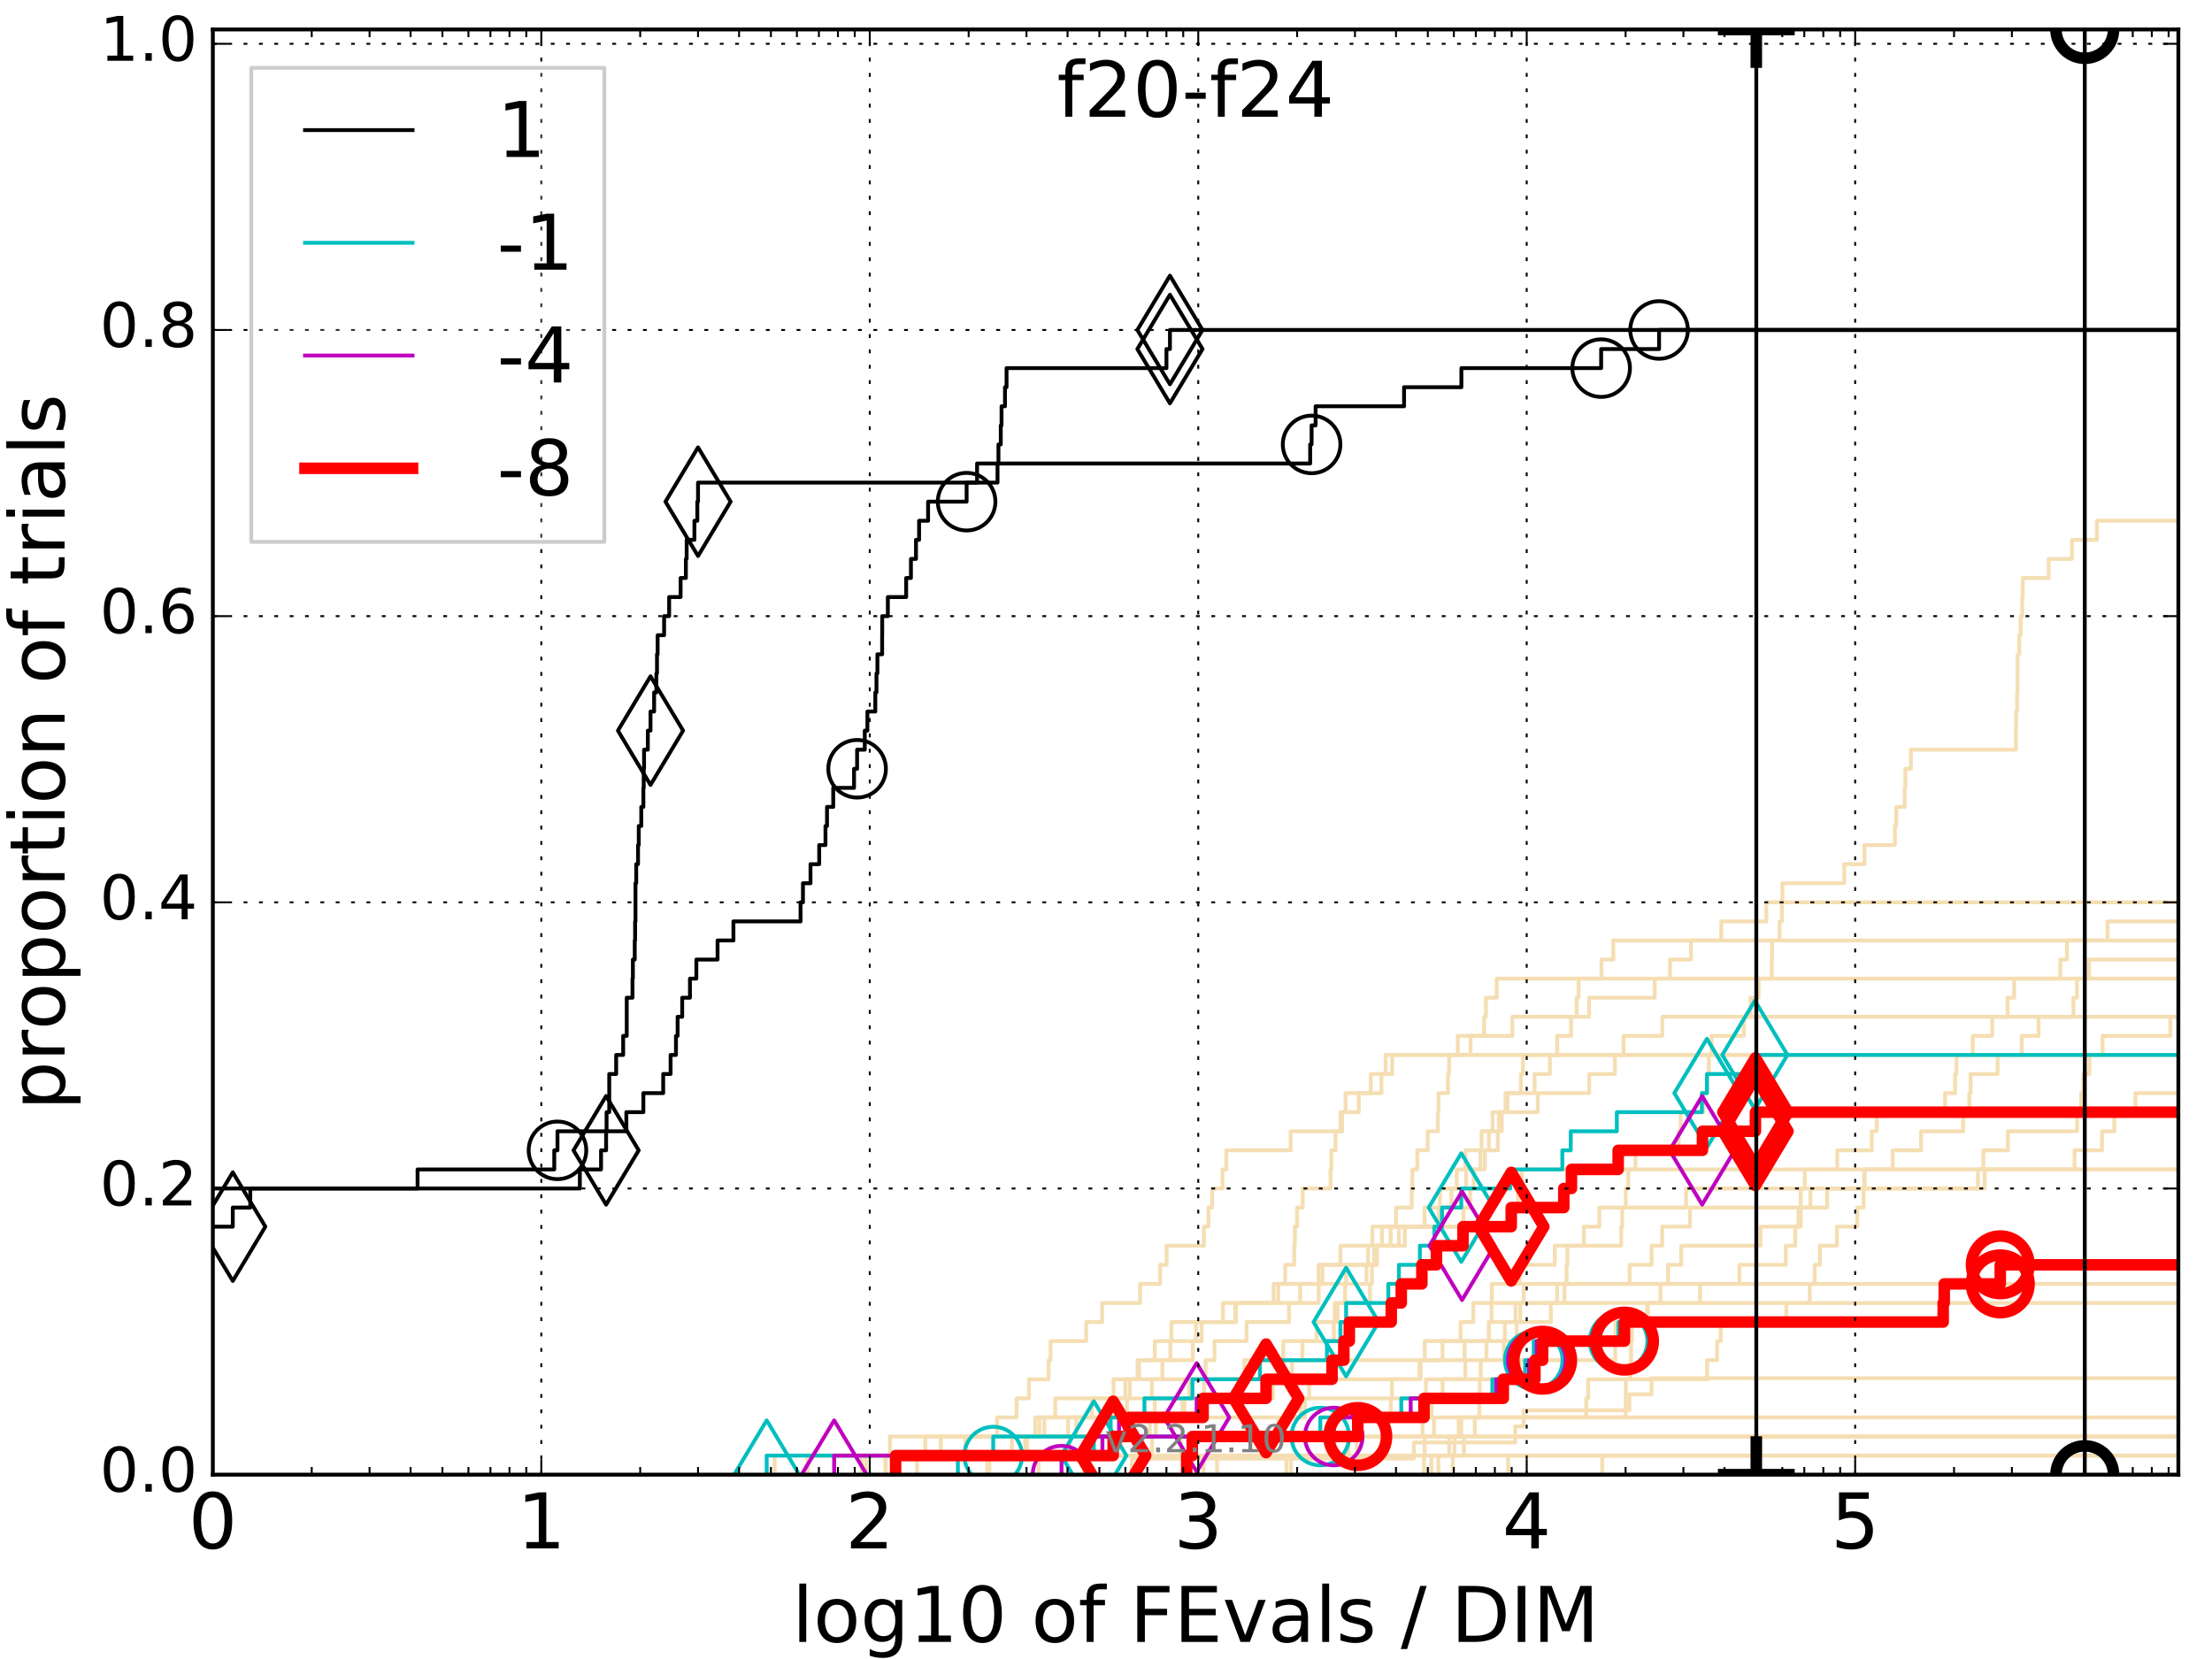 <?xml version="1.0" encoding="utf-8" standalone="no"?>
<!DOCTYPE svg PUBLIC "-//W3C//DTD SVG 1.1//EN"
  "http://www.w3.org/Graphics/SVG/1.1/DTD/svg11.dtd">
<!-- Created with matplotlib (http://matplotlib.org/) -->
<svg height="432pt" version="1.1" viewBox="0 0 576 432" width="576pt" xmlns="http://www.w3.org/2000/svg" xmlns:xlink="http://www.w3.org/1999/xlink">
 <defs>
  <style type="text/css">
*{stroke-linecap:butt;stroke-linejoin:round;stroke-miterlimit:100000;}
  </style>
 </defs>
 <g id="figure_1">
  <g id="patch_1">
   <path d="M 0 432 
L 576 432 
L 576 0 
L 0 0 
z
" style="fill:#ffffff;"/>
  </g>
  <g id="axes_1">
   <g id="patch_2">
    <path d="M 55.425 384 
L 567.24 384 
L 567.24 7.678 
L 55.425 7.678 
z
" style="fill:#ffffff;"/>
   </g>
   <g id="line2d_1"/>
   <g id="line2d_2"/>
   <g id="line2d_3">
    <path clip-path="url(#p2c2d2aac05)" d="M 225.51 384 
L 225.51 379.032 
L 263.487 379.032 
L 263.487 374.064 
L 280.271 374.064 
L 280.271 369.096 
L 307.935 369.096 
L 307.935 364.128 
L 313.552 364.128 
L 313.552 359.16 
L 313.924 359.16 
L 313.924 354.192 
L 316.251 354.192 
L 316.251 349.224 
L 324.598 349.224 
L 324.598 344.256 
L 335.661 344.256 
L 335.661 339.289 
L 343.389 339.289 
L 343.389 334.321 
L 344.343 334.321 
L 344.343 329.353 
L 349.06 329.353 
L 349.06 324.385 
L 362.112 324.385 
L 362.112 319.417 
L 393.361 319.417 
L 393.361 314.449 
L 395.261 314.449 
L 395.261 309.481 
L 396.296 309.481 
L 396.296 304.513 
L 396.296 304.513 
L 396.296 304.513 
L 567.24 304.513 
" style="fill:none;stroke:#f5deb3;stroke-linecap:square;"/>
   </g>
   <g id="line2d_4">
    <path clip-path="url(#p2c2d2aac05)" d="M 257.621 384 
L 257.621 379.032 
L 266.955 379.032 
L 266.955 374.064 
L 271.947 374.064 
L 271.947 369.096 
L 290.891 369.096 
L 290.891 364.128 
L 294.185 364.128 
L 294.185 359.16 
L 336.442 359.16 
L 336.442 354.192 
L 339.16 354.192 
L 339.16 349.224 
L 342.832 349.224 
L 342.832 344.256 
L 348.322 344.256 
L 348.322 339.289 
L 350.26 339.289 
L 350.26 334.321 
L 355.825 334.321 
L 355.825 329.353 
L 358.44 329.353 
L 358.44 324.385 
L 359.855 324.385 
L 359.855 319.417 
L 363.525 319.417 
L 363.525 314.449 
L 367.611 314.449 
L 367.611 309.481 
L 367.774 309.481 
L 367.774 304.513 
L 369.052 304.513 
L 369.052 299.545 
L 371.775 299.545 
L 371.775 294.577 
L 374.426 294.577 
L 374.426 289.609 
L 374.591 289.609 
L 374.591 284.641 
L 377.049 284.641 
L 377.049 279.673 
L 377.339 279.673 
L 377.339 274.705 
L 382.93 274.705 
L 382.93 269.737 
L 386.451 269.737 
L 386.451 264.769 
L 386.921 264.769 
L 386.921 259.801 
L 389.738 259.801 
L 389.738 254.833 
L 389.738 254.833 
L 389.738 254.833 
L 567.24 254.833 
" style="fill:none;stroke:#f5deb3;stroke-linecap:square;"/>
   </g>
   <g id="line2d_5">
    <path clip-path="url(#p2c2d2aac05)" d="M 224.426 384 
L 224.426 379.032 
L 267.433 379.032 
L 267.433 374.064 
L 270.652 374.064 
L 270.652 369.096 
L 274.78 369.096 
L 274.78 364.128 
L 289.965 364.128 
L 289.965 359.16 
L 296.611 359.16 
L 296.611 354.192 
L 310.595 354.192 
L 310.595 349.224 
L 311.446 349.224 
L 311.446 344.256 
L 321.867 344.256 
L 321.867 339.289 
L 338.556 339.289 
L 338.556 334.321 
L 350.508 334.321 
L 350.508 329.353 
L 356.234 329.353 
L 356.234 324.385 
L 357.363 324.385 
L 357.363 319.417 
L 370.953 319.417 
L 370.953 314.449 
L 374.95 314.449 
L 374.95 309.481 
L 381.773 309.481 
L 381.773 304.513 
L 385.496 304.513 
L 385.496 299.545 
L 385.798 299.545 
L 385.798 294.577 
L 390.301 294.577 
L 390.301 289.609 
L 400.416 289.609 
L 400.416 284.641 
L 413.819 284.641 
L 413.819 279.673 
L 420.515 279.673 
L 420.515 274.705 
L 422.766 274.705 
L 422.766 269.737 
L 432.862 269.737 
L 432.862 264.769 
L 432.862 264.769 
L 432.862 264.769 
L 567.24 264.769 
" style="fill:none;stroke:#f5deb3;stroke-linecap:square;"/>
   </g>
   <g id="line2d_6"/>
   <g id="line2d_7">
    <path clip-path="url(#p2c2d2aac05)" d="M 230.698 384 
L 230.698 379.032 
L 299.998 379.032 
L 299.998 374.064 
L 300.958 374.064 
L 300.958 369.096 
L 338.665 369.096 
L 338.665 364.128 
L 340.915 364.128 
L 340.915 359.16 
L 369.639 359.16 
L 369.639 354.192 
L 375.637 354.192 
L 375.637 349.224 
L 380.328 349.224 
L 380.328 344.256 
L 383.657 344.256 
L 383.657 339.289 
L 405.462 339.289 
L 405.462 334.321 
L 424.359 334.321 
L 424.359 329.353 
L 430.074 329.353 
L 430.074 324.385 
L 432.838 324.385 
L 432.838 319.417 
L 440.065 319.417 
L 440.065 314.449 
L 475.784 314.449 
L 475.784 309.481 
L 485.451 309.481 
L 485.451 304.513 
L 540.207 304.513 
L 540.207 299.545 
L 547.365 299.545 
L 547.365 294.577 
L 550.565 294.577 
L 550.565 289.609 
L 556.05 289.609 
L 556.05 284.641 
L 577 284.641 
" style="fill:none;stroke:#f5deb3;stroke-linecap:square;"/>
   </g>
   <g id="line2d_8"/>
   <g id="line2d_9">
    <path clip-path="url(#p2c2d2aac05)" d="M 230.532 384 
L 230.532 379.032 
L 231.729 379.032 
L 231.729 374.064 
L 278.146 374.064 
L 278.146 369.096 
L 308.441 369.096 
L 308.441 364.128 
L 331.456 364.128 
L 331.456 359.16 
L 334.414 359.16 
L 334.414 354.192 
L 370.996 354.192 
L 370.996 349.224 
L 387.709 349.224 
L 387.709 344.256 
L 403.835 344.256 
L 403.835 339.289 
L 407.382 339.289 
L 407.382 334.321 
L 407.932 334.321 
L 407.932 329.353 
L 408.151 329.353 
L 408.151 324.385 
L 422.157 324.385 
L 422.157 319.417 
L 422.433 319.417 
L 422.433 314.449 
L 423.323 314.449 
L 423.323 309.481 
L 424 309.481 
L 424 304.513 
L 425.873 304.513 
L 425.873 299.545 
L 437.131 299.545 
L 437.131 294.577 
L 437.639 294.577 
L 437.639 289.609 
L 443.534 289.609 
L 443.534 284.641 
L 444.585 284.641 
L 444.585 279.673 
L 444.972 279.673 
L 444.972 274.705 
L 445.675 274.705 
L 445.675 269.737 
L 454.086 269.737 
L 454.086 264.769 
L 455.854 264.769 
L 455.854 259.801 
L 457.944 259.801 
L 457.944 254.833 
L 461.349 254.833 
L 461.349 249.866 
L 461.439 249.866 
L 461.439 244.898 
L 463.403 244.898 
L 463.403 239.93 
L 464.012 239.93 
L 464.012 234.962 
L 464.126 234.962 
L 464.126 229.994 
L 480.243 229.994 
L 480.243 225.026 
L 485.506 225.026 
L 485.506 220.058 
L 493.425 220.058 
L 493.425 215.09 
L 493.8 215.09 
L 493.8 210.122 
L 495.981 210.122 
L 495.981 205.154 
L 496.147 205.154 
L 496.147 200.186 
L 497.585 200.186 
L 497.585 195.218 
L 524.946 195.218 
L 524.946 190.25 
L 524.991 190.25 
L 524.991 185.282 
L 525.261 185.282 
L 525.261 180.314 
L 525.358 180.314 
L 525.358 175.346 
L 525.386 175.346 
L 525.386 170.378 
L 525.822 170.378 
L 525.822 165.41 
L 526.175 165.41 
L 526.175 160.443 
L 526.594 160.443 
L 526.594 155.475 
L 526.722 155.475 
L 526.722 150.507 
L 533.471 150.507 
L 533.471 145.539 
L 539.543 145.539 
L 539.543 140.571 
L 546.028 140.571 
L 546.028 135.603 
L 546.028 135.603 
L 546.028 135.603 
L 567.24 135.603 
" style="fill:none;stroke:#f5deb3;stroke-linecap:square;"/>
   </g>
   <g id="line2d_10">
    <path clip-path="url(#p2c2d2aac05)" d="M 417.2 384 
L 417.2 379.032 
L 458.376 379.032 
L 458.376 374.064 
L 458.376 374.064 
L 458.376 374.064 
L 567.24 374.064 
" style="fill:none;stroke:#f5deb3;stroke-linecap:square;"/>
   </g>
   <g id="line2d_11">
    <path clip-path="url(#p2c2d2aac05)" d="M 257.087 384 
L 257.087 379.032 
L 278.546 379.032 
L 278.546 374.064 
L 299.41 374.064 
L 299.41 369.096 
L 300.7 369.096 
L 300.7 364.128 
L 309.726 364.128 
L 309.726 359.16 
L 324.018 359.16 
L 324.018 354.192 
L 334.152 354.192 
L 334.152 349.224 
L 347.327 349.224 
L 347.327 344.256 
L 347.566 344.256 
L 347.566 339.289 
L 356.736 339.289 
L 356.736 334.321 
L 357.257 334.321 
L 357.257 329.353 
L 357.827 329.353 
L 357.827 324.385 
L 364.277 324.385 
L 364.277 319.417 
L 374.708 319.417 
L 374.708 314.449 
L 377.965 314.449 
L 377.965 309.481 
L 379.335 309.481 
L 379.335 304.513 
L 381.585 304.513 
L 381.585 299.545 
L 390.018 299.545 
L 390.018 294.577 
L 391.056 294.577 
L 391.056 289.609 
L 392.557 289.609 
L 392.557 284.641 
L 399.609 284.641 
L 399.609 279.673 
L 403.583 279.673 
L 403.583 274.705 
L 405.484 274.705 
L 405.484 269.737 
L 409.105 269.737 
L 409.105 264.769 
L 413.79 264.769 
L 413.79 259.801 
L 430.897 259.801 
L 430.897 254.833 
L 434.864 254.833 
L 434.864 249.866 
L 440.322 249.866 
L 440.322 244.898 
L 448.208 244.898 
L 448.208 239.93 
L 459.944 239.93 
L 459.944 234.962 
L 459.944 234.962 
L 459.944 234.962 
L 567.24 234.962 
" style="fill:none;stroke:#f5deb3;stroke-linecap:square;"/>
   </g>
   <g id="line2d_12">
    <path clip-path="url(#p2c2d2aac05)" d="M 270.453 384 
L 270.453 379.032 
L 353.306 379.032 
L 353.306 374.064 
L 353.306 374.064 
L 353.306 374.064 
L 567.24 374.064 
" style="fill:none;stroke:#f5deb3;stroke-linecap:square;"/>
   </g>
   <g id="line2d_13"/>
   <g id="line2d_14">
    <path clip-path="url(#p2c2d2aac05)" d="M 210.286 384 
L 210.286 379.032 
L 240.938 379.032 
L 240.938 374.064 
L 269.567 374.064 
L 269.567 369.096 
L 284.332 369.096 
L 284.332 364.128 
L 293.023 364.128 
L 293.023 359.16 
L 296.209 359.16 
L 296.209 354.192 
L 300.712 354.192 
L 300.712 349.224 
L 312.899 349.224 
L 312.899 344.256 
L 321.652 344.256 
L 321.652 339.289 
L 332.862 339.289 
L 332.862 334.321 
L 343.379 334.321 
L 343.379 329.353 
L 358.56 329.353 
L 358.56 324.385 
L 365.81 324.385 
L 365.81 319.417 
L 381.079 319.417 
L 381.079 314.449 
L 382.851 314.449 
L 382.851 309.481 
L 383.752 309.481 
L 383.752 304.513 
L 386.644 304.513 
L 386.644 299.545 
L 387.709 299.545 
L 387.709 294.577 
L 388.653 294.577 
L 388.653 289.609 
L 392.021 289.609 
L 392.021 284.641 
L 396.04 284.641 
L 396.04 279.673 
L 396.597 279.673 
L 396.597 274.705 
L 396.597 274.705 
L 396.597 274.705 
L 567.24 274.705 
" style="fill:none;stroke:#f5deb3;stroke-linecap:square;"/>
   </g>
   <g id="line2d_15"/>
   <g id="line2d_16">
    <path clip-path="url(#p2c2d2aac05)" d="M 316.896 384 
L 316.896 379.032 
L 351.12 379.032 
L 351.12 374.064 
L 360.045 374.064 
L 360.045 369.096 
L 362.151 369.096 
L 362.151 364.128 
L 371.301 364.128 
L 371.301 359.16 
L 395.711 359.16 
L 395.711 354.192 
L 420.609 354.192 
L 420.609 349.224 
L 420.71 349.224 
L 420.71 344.256 
L 428.87 344.256 
L 428.87 339.289 
L 442.706 339.289 
L 442.706 334.321 
L 452.939 334.321 
L 452.939 329.353 
L 465.018 329.353 
L 465.018 324.385 
L 467.476 324.385 
L 467.476 319.417 
L 468.29 319.417 
L 468.29 314.449 
L 468.906 314.449 
L 468.906 309.481 
L 469.954 309.481 
L 469.954 304.513 
L 478.416 304.513 
L 478.416 299.545 
L 487.4 299.545 
L 487.4 294.577 
L 488.726 294.577 
L 488.726 289.609 
L 506.487 289.609 
L 506.487 284.641 
L 509.112 284.641 
L 509.112 279.673 
L 509.471 279.673 
L 509.471 274.705 
L 513.724 274.705 
L 513.724 269.737 
L 518.786 269.737 
L 518.786 264.769 
L 522.759 264.769 
L 522.759 259.801 
L 524.482 259.801 
L 524.482 254.833 
L 536.505 254.833 
L 536.505 249.866 
L 538.238 249.866 
L 538.238 244.898 
L 548.777 244.898 
L 548.777 239.93 
L 548.777 239.93 
L 548.777 239.93 
L 567.24 239.93 
" style="fill:none;stroke:#f5deb3;stroke-linecap:square;"/>
   </g>
   <g id="line2d_17"/>
   <g id="line2d_18">
    <path clip-path="url(#p2c2d2aac05)" d="M 201.731 384 
L 201.731 379.032 
L 251.381 379.032 
L 251.381 374.064 
L 259.63 374.064 
L 259.63 369.096 
L 264.728 369.096 
L 264.728 364.128 
L 267.948 364.128 
L 267.948 359.16 
L 273.055 359.16 
L 273.055 354.192 
L 273.561 354.192 
L 273.561 349.224 
L 282.843 349.224 
L 282.843 344.256 
L 286.994 344.256 
L 286.994 339.289 
L 296.871 339.289 
L 296.871 334.321 
L 302.091 334.321 
L 302.091 329.353 
L 303.78 329.353 
L 303.78 324.385 
L 313.504 324.385 
L 313.504 319.417 
L 314.682 319.417 
L 314.682 314.449 
L 315.647 314.449 
L 315.647 309.481 
L 318.347 309.481 
L 318.347 304.513 
L 319.323 304.513 
L 319.323 299.545 
L 336.082 299.545 
L 336.082 294.577 
L 349.483 294.577 
L 349.483 289.609 
L 350.382 289.609 
L 350.382 284.641 
L 359.728 284.641 
L 359.728 279.673 
L 360.81 279.673 
L 360.81 274.705 
L 360.81 274.705 
L 360.81 274.705 
L 567.24 274.705 
" style="fill:none;stroke:#f5deb3;stroke-linecap:square;"/>
   </g>
   <g id="line2d_19">
    <path clip-path="url(#p2c2d2aac05)" d="M 372.717 384 
L 372.717 379.032 
L 377.359 379.032 
L 377.359 374.064 
L 380.509 374.064 
L 380.509 369.096 
L 385.226 369.096 
L 385.226 364.128 
L 385.306 364.128 
L 385.306 359.16 
L 385.575 359.16 
L 385.575 354.192 
L 387.076 354.192 
L 387.076 349.224 
L 387.726 349.224 
L 387.726 344.256 
L 388.391 344.256 
L 388.391 339.289 
L 388.475 339.289 
L 388.475 334.321 
L 395.761 334.321 
L 395.761 329.353 
L 404.857 329.353 
L 404.857 324.385 
L 412.431 324.385 
L 412.431 319.417 
L 416.46 319.417 
L 416.46 314.449 
L 439.064 314.449 
L 439.064 309.481 
L 516.794 309.481 
L 516.794 304.513 
L 516.794 304.513 
L 516.794 304.513 
L 567.24 304.513 
" style="fill:none;stroke:#f5deb3;stroke-linecap:square;"/>
   </g>
   <g id="line2d_20">
    <path clip-path="url(#p2c2d2aac05)" d="M 238.801 384 
L 238.801 379.032 
L 244.978 379.032 
L 244.978 374.064 
L 286.436 374.064 
L 286.436 369.096 
L 293.461 369.096 
L 293.461 364.128 
L 299.944 364.128 
L 299.944 359.16 
L 302.676 359.16 
L 302.676 354.192 
L 304.764 354.192 
L 304.764 349.224 
L 305.041 349.224 
L 305.041 344.256 
L 318.448 344.256 
L 318.448 339.289 
L 331.641 339.289 
L 331.641 334.321 
L 334.67 334.321 
L 334.67 329.353 
L 337.008 329.353 
L 337.008 324.385 
L 337.172 324.385 
L 337.172 319.417 
L 337.765 319.417 
L 337.765 314.449 
L 339.229 314.449 
L 339.229 309.481 
L 346.468 309.481 
L 346.468 304.513 
L 346.677 304.513 
L 346.677 299.545 
L 347.771 299.545 
L 347.771 294.577 
L 349.056 294.577 
L 349.056 289.609 
L 353.819 289.609 
L 353.819 284.641 
L 356.94 284.641 
L 356.94 279.673 
L 362.52 279.673 
L 362.52 274.705 
L 379.601 274.705 
L 379.601 269.737 
L 393.818 269.737 
L 393.818 264.769 
L 410.559 264.769 
L 410.559 259.801 
L 411.067 259.801 
L 411.067 254.833 
L 417.033 254.833 
L 417.033 249.866 
L 420.099 249.866 
L 420.099 244.898 
L 420.099 244.898 
L 420.099 244.898 
L 567.24 244.898 
" style="fill:none;stroke:#f5deb3;stroke-linecap:square;"/>
   </g>
   <g id="line2d_21">
    <path clip-path="url(#p2c2d2aac05)" d="M 392.722 384 
L 392.722 379.032 
L 392.722 379.032 
L 392.722 379.032 
L 567.24 379.032 
" style="fill:none;stroke:#f5deb3;stroke-linecap:square;"/>
   </g>
   <g id="line2d_22">
    <path clip-path="url(#p2c2d2aac05)" d="M 334.977 384 
L 334.977 379.032 
L 360.781 379.032 
L 360.781 374.064 
L 370.439 374.064 
L 370.439 369.096 
L 372.791 369.096 
L 372.791 364.128 
L 375.655 364.128 
L 375.655 359.16 
L 381.562 359.16 
L 381.562 354.192 
L 391.617 354.192 
L 391.617 349.224 
L 391.848 349.224 
L 391.848 344.256 
L 394.626 344.256 
L 394.626 339.289 
L 394.626 339.289 
L 394.626 339.289 
L 567.24 339.289 
" style="fill:none;stroke:#f5deb3;stroke-linecap:square;"/>
   </g>
   <g id="line2d_23">
    <path clip-path="url(#p2c2d2aac05)" d="M 313.425 384 
L 313.425 379.032 
L 313.425 379.032 
L 313.425 379.032 
L 567.24 379.032 
" style="fill:none;stroke:#f5deb3;stroke-linecap:square;"/>
   </g>
   <g id="line2d_24">
    <path clip-path="url(#p2c2d2aac05)" d="M 374.551 384 
L 374.551 379.032 
L 381.199 379.032 
L 381.199 374.064 
L 384.033 374.064 
L 384.033 369.096 
L 423.328 369.096 
L 423.328 364.128 
L 423.364 364.128 
L 423.364 359.16 
L 424.601 359.16 
L 424.601 354.192 
L 424.739 354.192 
L 424.739 349.224 
L 424.942 349.224 
L 424.942 344.256 
L 429.135 344.256 
L 429.135 339.289 
L 432.38 339.289 
L 432.38 334.321 
L 434.357 334.321 
L 434.357 329.353 
L 437.795 329.353 
L 437.795 324.385 
L 458.431 324.385 
L 458.431 319.417 
L 468.89 319.417 
L 468.89 314.449 
L 471.423 314.449 
L 471.423 309.481 
L 515.045 309.481 
L 515.045 304.513 
L 516.46 304.513 
L 516.46 299.545 
L 522.842 299.545 
L 522.842 294.577 
L 540.88 294.577 
L 540.88 289.609 
L 541.957 289.609 
L 541.957 284.641 
L 542.505 284.641 
L 542.505 279.673 
L 544.076 279.673 
L 544.076 274.705 
L 547.511 274.705 
L 547.511 269.737 
L 565.163 269.737 
L 565.163 264.769 
L 565.163 264.769 
L 565.163 264.769 
L 567.24 264.769 
" style="fill:none;stroke:#f5deb3;stroke-linecap:square;"/>
   </g>
   <g id="line2d_25">
    <path clip-path="url(#p2c2d2aac05)" d="M 378.287 384 
L 378.287 379.032 
L 378.723 379.032 
L 378.723 374.064 
L 379.833 374.064 
L 379.833 369.096 
L 379.833 369.096 
L 379.833 369.096 
L 567.24 369.096 
" style="fill:none;stroke:#f5deb3;stroke-linecap:square;"/>
   </g>
   <g id="line2d_26">
    <path clip-path="url(#p2c2d2aac05)" d="M 294.739 384 
L 294.739 379.814 
L 368.161 379.814 
L 368.161 375.627 
L 394.545 375.627 
L 394.545 371.441 
L 396.785 371.441 
L 396.785 367.254 
L 424.294 367.254 
L 424.294 363.068 
L 430.069 363.068 
L 430.069 358.881 
L 430.069 358.881 
L 430.069 358.881 
L 567.24 358.881 
" style="fill:none;stroke:#f5deb3;stroke-linecap:square;"/>
   </g>
   <g id="line2d_27"/>
   <g id="line2d_28">
    <path clip-path="url(#p2c2d2aac05)" d="M 370.795 384 
L 370.795 379.032 
L 370.983 379.032 
L 370.983 374.064 
L 373.412 374.064 
L 373.412 369.096 
L 413.052 369.096 
L 413.052 364.128 
L 413.556 364.128 
L 413.556 359.16 
L 444.52 359.16 
L 444.52 354.192 
L 447.132 354.192 
L 447.132 349.224 
L 448.068 349.224 
L 448.068 344.256 
L 465.155 344.256 
L 465.155 339.289 
L 471.247 339.289 
L 471.247 334.321 
L 472.552 334.321 
L 472.552 329.353 
L 473.906 329.353 
L 473.906 324.385 
L 478.323 324.385 
L 478.323 319.417 
L 483.605 319.417 
L 483.605 314.449 
L 485.274 314.449 
L 485.274 309.481 
L 485.579 309.481 
L 485.579 304.513 
L 492.858 304.513 
L 492.858 299.545 
L 500.232 299.545 
L 500.232 294.577 
L 511.196 294.577 
L 511.196 289.609 
L 512.806 289.609 
L 512.806 284.641 
L 513.142 284.641 
L 513.142 279.673 
L 520.177 279.673 
L 520.177 274.705 
L 526.463 274.705 
L 526.463 269.737 
L 530.838 269.737 
L 530.838 264.769 
L 539.915 264.769 
L 539.915 259.801 
L 540.829 259.801 
L 540.829 254.833 
L 543.96 254.833 
L 543.96 249.866 
L 543.96 249.866 
L 543.96 249.866 
L 567.24 249.866 
" style="fill:none;stroke:#f5deb3;stroke-linecap:square;"/>
   </g>
   <g id="line2d_29">
    <path clip-path="url(#p2c2d2aac05)" d="M 336.163 384 
L 336.163 379.032 
L 359.786 379.032 
L 359.786 374.064 
L 359.786 374.064 
L 359.786 374.064 
L 567.24 374.064 
" style="fill:none;stroke:#f5deb3;stroke-linecap:square;"/>
   </g>
   <g id="line2d_30">
    <path clip-path="url(#p2c2d2aac05)" d="M 282.318 384 
L 282.318 379.032 
L 307.537 379.032 
L 307.537 374.064 
L 332.835 374.064 
L 332.835 369.096 
L 339.802 369.096 
L 339.802 364.128 
L 362.447 364.128 
L 362.447 359.16 
L 369.93 359.16 
L 369.93 354.192 
L 381.381 354.192 
L 381.381 349.224 
L 394.933 349.224 
L 394.933 344.256 
L 395.866 344.256 
L 395.866 339.289 
L 396.763 339.289 
L 396.763 334.321 
L 396.763 334.321 
L 396.763 334.321 
L 567.24 334.321 
" style="fill:none;stroke:#f5deb3;stroke-linecap:square;"/>
   </g>
   <g id="line2d_31">
    <path clip-path="url(#p2c2d2aac05)" d="M -55.854 384 
M -1 349.224 
L 16.428 349.224 
L 16.428 344.256 
L 25.764 344.256 
L 25.764 339.289 
L 25.764 339.289 
L 25.764 334.321 
L 44.739 334.321 
L 44.739 329.353 
L 44.739 329.353 
L 44.739 324.385 
L 51.511 324.385 
L 51.511 319.417 
L 60.617 319.417 
L 60.617 314.449 
L 65.171 314.449 
L 65.171 309.481 
L 150.987 309.481 
L 150.987 304.513 
L 156.51 304.513 
L 156.51 299.545 
L 157.83 299.545 
L 157.83 294.577 
L 157.948 294.577 
L 157.948 289.609 
L 158.647 289.609 
L 158.647 284.641 
L 158.647 284.641 
L 158.647 279.673 
L 160.448 279.673 
L 160.448 274.705 
L 162.271 274.705 
L 162.271 269.737 
L 163.201 269.737 
L 163.201 264.769 
L 163.201 264.769 
L 163.201 259.801 
L 164.701 259.801 
L 164.701 254.833 
L 164.799 254.833 
L 164.799 249.866 
L 165.285 249.866 
L 165.285 244.898 
L 165.381 244.898 
L 165.381 239.93 
L 165.477 239.93 
L 165.477 234.962 
L 165.477 234.962 
L 165.477 229.994 
L 165.669 229.994 
L 165.669 225.026 
L 166.143 225.026 
L 166.143 220.058 
L 166.331 220.058 
L 166.331 215.09 
L 166.982 215.09 
L 166.982 210.122 
L 167.531 210.122 
L 167.531 205.154 
L 167.622 205.154 
L 167.622 200.186 
L 167.712 200.186 
L 167.712 195.218 
L 168.693 195.218 
L 168.693 190.25 
L 169.391 190.25 
L 169.391 185.282 
L 170.329 185.282 
L 170.329 180.314 
L 170.914 180.314 
L 170.914 175.346 
L 171.08 175.346 
L 171.08 170.378 
L 171.244 170.378 
L 171.244 165.41 
L 172.931 165.41 
L 172.931 160.443 
L 174.243 160.443 
L 174.243 155.475 
L 177.228 155.475 
L 177.228 150.507 
L 178.601 150.507 
L 178.601 145.539 
L 178.803 145.539 
L 178.803 140.571 
L 180.825 140.571 
L 180.825 135.603 
L 181.58 135.603 
L 181.58 130.635 
L 181.766 130.635 
L 181.766 125.667 
L 259.752 125.667 
L 259.752 120.699 
L 259.994 120.699 
L 259.994 115.731 
L 260.599 115.731 
L 260.599 110.763 
L 260.799 110.763 
L 260.799 105.795 
L 261.695 105.795 
L 261.695 100.827 
L 262.103 100.827 
L 262.103 95.859 
L 303.741 95.859 
L 303.741 90.891 
L 304.649 90.891 
L 304.649 85.923 
L 304.649 85.923 
L 304.649 85.923 
L 567.24 85.923 
" style="fill:none;stroke:#000000;stroke-linecap:square;"/>
   </g>
   <g id="line2d_32">
    <defs>
     <path d="M -0 14.142 
L 8.485 0 
L -0 -14.142 
L -8.485 -0 
z
" id="mcf99d4b0a8" style="stroke:#000000;stroke-linejoin:miter;"/>
    </defs>
    <g clip-path="url(#p2c2d2aac05)">
     <use style="fill:none;stroke:#000000;stroke-linejoin:miter;" x="60.617" xlink:href="#mcf99d4b0a8" y="319.417"/>
     <use style="fill:none;stroke:#000000;stroke-linejoin:miter;" x="157.83" xlink:href="#mcf99d4b0a8" y="299.545"/>
     <use style="fill:none;stroke:#000000;stroke-linejoin:miter;" x="169.391" xlink:href="#mcf99d4b0a8" y="190.25"/>
     <use style="fill:none;stroke:#000000;stroke-linejoin:miter;" x="181.766" xlink:href="#mcf99d4b0a8" y="130.635"/>
     <use style="fill:none;stroke:#000000;stroke-linejoin:miter;" x="304.649" xlink:href="#mcf99d4b0a8" y="90.891"/>
     <use style="fill:none;stroke:#000000;stroke-linejoin:miter;" x="304.649" xlink:href="#mcf99d4b0a8" y="85.923"/>
    </g>
   </g>
   <g id="line2d_33">
    <path clip-path="url(#p2c2d2aac05)" d="M -25689.631 756.596 
" style="fill:none;stroke:#000000;stroke-linecap:square;"/>
    <g clip-path="url(#p2c2d2aac05)">
     <use style="fill:none;stroke:#000000;stroke-linejoin:miter;" x="-25689.631" xlink:href="#mcf99d4b0a8" y="756.596"/>
     <use style="fill:none;stroke:#000000;stroke-linejoin:miter;" x="-1.0" xlink:href="#mcf99d4b0a8" y="756.596"/>
     <use style="fill:none;stroke:#000000;stroke-linejoin:miter;" x="567.24" xlink:href="#mcf99d4b0a8" y="756.596"/>
    </g>
   </g>
   <g id="line2d_34">
    <path clip-path="url(#p2c2d2aac05)" d="M -55.854 384 
M -1 354.192 
L 3.93 354.192 
L 3.93 349.224 
L 3.93 349.224 
L 3.93 344.256 
L 21.388 344.256 
L 21.388 339.289 
L 29.677 339.289 
L 29.677 334.321 
L 36.45 334.321 
L 36.45 329.353 
L 36.45 329.353 
L 36.45 324.385 
L 42.176 324.385 
L 42.176 319.417 
L 44.739 319.417 
L 44.739 314.449 
L 49.388 314.449 
L 49.388 309.481 
L 108.733 309.481 
L 108.733 304.513 
L 144.328 304.513 
L 144.328 299.545 
L 145.166 299.545 
L 145.166 294.577 
L 163.099 294.577 
L 163.099 289.609 
L 167.531 289.609 
L 167.531 284.641 
L 172.695 284.641 
L 172.695 279.673 
L 174.62 279.673 
L 174.62 274.705 
L 176.019 274.705 
L 176.019 269.737 
L 176.45 269.737 
L 176.45 264.769 
L 177.645 264.769 
L 177.645 259.801 
L 179.664 259.801 
L 179.664 254.833 
L 181.33 254.833 
L 181.33 249.866 
L 186.85 249.866 
L 186.85 244.898 
L 190.984 244.898 
L 190.984 239.93 
L 208.461 239.93 
L 208.461 234.962 
L 209.089 234.962 
L 209.089 229.994 
L 211.054 229.994 
L 211.054 225.026 
L 213.319 225.026 
L 213.319 220.058 
L 214.951 220.058 
L 214.951 215.09 
L 215.354 215.09 
L 215.354 210.122 
L 216.972 210.122 
L 216.972 205.154 
L 222.389 205.154 
L 222.389 200.186 
L 223.189 200.186 
L 223.189 195.218 
L 225.184 195.218 
L 225.184 190.25 
L 225.87 190.25 
L 225.87 185.282 
L 227.928 185.282 
L 227.928 180.314 
L 228.23 180.314 
L 228.23 175.346 
L 228.477 175.346 
L 228.477 170.378 
L 229.707 170.378 
L 229.707 165.41 
L 229.724 165.41 
L 229.724 160.443 
L 231.192 160.443 
L 231.192 155.475 
L 235.962 155.475 
L 235.962 150.507 
L 237.207 150.507 
L 237.207 145.539 
L 238.52 145.539 
L 238.52 140.571 
L 239.33 140.571 
L 239.33 135.603 
L 241.673 135.603 
L 241.673 130.635 
L 251.703 130.635 
L 251.703 125.667 
L 254.427 125.667 
L 254.427 120.699 
L 341.164 120.699 
L 341.164 115.731 
L 341.538 115.731 
L 341.538 110.763 
L 342.58 110.763 
L 342.58 105.795 
L 365.613 105.795 
L 365.613 100.827 
L 380.541 100.827 
L 380.541 95.859 
L 416.936 95.859 
L 416.936 90.891 
L 432.017 90.891 
L 432.017 85.923 
L 432.017 85.923 
L 432.017 85.923 
L 567.24 85.923 
" style="fill:none;stroke:#000000;stroke-linecap:square;"/>
   </g>
   <g id="line2d_35">
    <defs>
     <path d="M 0 7.5 
C 1.989 7.5 3.897 6.71 5.303 5.303 
C 6.71 3.897 7.5 1.989 7.5 0 
C 7.5 -1.989 6.71 -3.897 5.303 -5.303 
C 3.897 -6.71 1.989 -7.5 0 -7.5 
C -1.989 -7.5 -3.897 -6.71 -5.303 -5.303 
C -6.71 -3.897 -7.5 -1.989 -7.5 0 
C -7.5 1.989 -6.71 3.897 -5.303 5.303 
C -3.897 6.71 -1.989 7.5 0 7.5 
z
" id="m4958985943" style="stroke:#000000;"/>
    </defs>
    <g clip-path="url(#p2c2d2aac05)">
     <use style="fill:none;stroke:#000000;" x="145.166" xlink:href="#m4958985943" y="299.545"/>
     <use style="fill:none;stroke:#000000;" x="223.189" xlink:href="#m4958985943" y="200.186"/>
     <use style="fill:none;stroke:#000000;" x="251.703" xlink:href="#m4958985943" y="130.635"/>
     <use style="fill:none;stroke:#000000;" x="341.538" xlink:href="#m4958985943" y="115.731"/>
     <use style="fill:none;stroke:#000000;" x="416.936" xlink:href="#m4958985943" y="95.859"/>
     <use style="fill:none;stroke:#000000;" x="432.017" xlink:href="#m4958985943" y="85.923"/>
    </g>
   </g>
   <g id="line2d_36">
    <path clip-path="url(#p2c2d2aac05)" d="M -25689.631 756.596 
" style="fill:none;stroke:#000000;stroke-linecap:square;"/>
   </g>
   <g id="line2d_37">
    <path clip-path="url(#p2c2d2aac05)" d="M 199.648 384 
L 199.648 379.032 
L 284.837 379.032 
L 284.837 374.064 
L 289.221 374.064 
L 289.221 369.096 
L 298.007 369.096 
L 298.007 364.128 
L 310.506 364.128 
L 310.506 359.16 
L 328.093 359.16 
L 328.093 354.192 
L 345.532 354.192 
L 345.532 349.224 
L 349.038 349.224 
L 349.038 344.256 
L 350.525 344.256 
L 350.525 339.289 
L 361.521 339.289 
L 361.521 334.321 
L 364.277 334.321 
L 364.277 329.353 
L 369.738 329.353 
L 369.738 324.385 
L 373.509 324.385 
L 373.509 319.417 
L 375.502 319.417 
L 375.502 314.449 
L 380.514 314.449 
L 380.514 309.481 
L 393.242 309.481 
L 393.242 304.513 
L 406.827 304.513 
L 406.827 299.545 
L 409.019 299.545 
L 409.019 294.577 
L 421.022 294.577 
L 421.022 289.609 
L 443.161 289.609 
L 443.161 284.641 
L 444.48 284.641 
L 444.48 279.673 
L 456.968 279.673 
L 456.968 274.705 
L 456.968 274.705 
L 456.968 274.705 
L 567.24 274.705 
" style="fill:none;stroke:#00bfbf;stroke-linecap:square;"/>
   </g>
   <g id="line2d_38">
    <defs>
     <path d="M -0 14.142 
L 8.485 0 
L -0 -14.142 
L -8.485 -0 
z
" id="m6c00dfced7" style="stroke:#00bfbf;stroke-linejoin:miter;"/>
    </defs>
    <g clip-path="url(#p2c2d2aac05)">
     <use style="fill:none;stroke:#00bfbf;stroke-linejoin:miter;" x="199.648" xlink:href="#m6c00dfced7" y="384.0"/>
     <use style="fill:none;stroke:#00bfbf;stroke-linejoin:miter;" x="284.837" xlink:href="#m6c00dfced7" y="379.032"/>
     <use style="fill:none;stroke:#00bfbf;stroke-linejoin:miter;" x="350.525" xlink:href="#m6c00dfced7" y="344.256"/>
     <use style="fill:none;stroke:#00bfbf;stroke-linejoin:miter;" x="380.514" xlink:href="#m6c00dfced7" y="314.449"/>
     <use style="fill:none;stroke:#00bfbf;stroke-linejoin:miter;" x="444.48" xlink:href="#m6c00dfced7" y="284.641"/>
     <use style="fill:none;stroke:#00bfbf;stroke-linejoin:miter;" x="456.968" xlink:href="#m6c00dfced7" y="274.705"/>
    </g>
   </g>
   <g id="line2d_39">
    <path clip-path="url(#p2c2d2aac05)" d="M -25689.631 756.596 
" style="fill:none;stroke:#00bfbf;stroke-linecap:square;"/>
    <g clip-path="url(#p2c2d2aac05)">
     <use style="fill:none;stroke:#00bfbf;stroke-linejoin:miter;" x="-25689.631" xlink:href="#m6c00dfced7" y="756.596"/>
     <use style="fill:none;stroke:#00bfbf;stroke-linejoin:miter;" x="-1.0" xlink:href="#m6c00dfced7" y="756.596"/>
     <use style="fill:none;stroke:#00bfbf;stroke-linejoin:miter;" x="567.24" xlink:href="#m6c00dfced7" y="756.596"/>
    </g>
   </g>
   <g id="line2d_40">
    <path clip-path="url(#p2c2d2aac05)" d="M 249.43 384 
L 249.43 379.032 
L 258.635 379.032 
L 258.635 374.064 
L 343.806 374.064 
L 343.806 369.096 
L 364.891 369.096 
L 364.891 364.128 
L 388.613 364.128 
L 388.613 359.16 
L 397.128 359.16 
L 397.128 354.192 
L 399.385 354.192 
L 399.385 349.224 
L 421.482 349.224 
L 421.482 344.256 
L 505.857 344.256 
L 505.857 339.289 
L 506.139 339.289 
L 506.139 334.321 
L 520.767 334.321 
L 520.767 329.353 
L 520.767 329.353 
L 520.767 329.353 
L 567.24 329.353 
" style="fill:none;stroke:#00bfbf;stroke-linecap:square;"/>
   </g>
   <g id="line2d_41">
    <defs>
     <path d="M 0 7.5 
C 1.989 7.5 3.897 6.71 5.303 5.303 
C 6.71 3.897 7.5 1.989 7.5 0 
C 7.5 -1.989 6.71 -3.897 5.303 -5.303 
C 3.897 -6.71 1.989 -7.5 0 -7.5 
C -1.989 -7.5 -3.897 -6.71 -5.303 -5.303 
C -6.71 -3.897 -7.5 -1.989 -7.5 0 
C -7.5 1.989 -6.71 3.897 -5.303 5.303 
C -3.897 6.71 -1.989 7.5 0 7.5 
z
" id="m29ed756098" style="stroke:#00bfbf;"/>
    </defs>
    <g clip-path="url(#p2c2d2aac05)">
     <use style="fill:none;stroke:#00bfbf;" x="258.635" xlink:href="#m29ed756098" y="379.032"/>
     <use style="fill:none;stroke:#00bfbf;" x="343.806" xlink:href="#m29ed756098" y="374.064"/>
     <use style="fill:none;stroke:#00bfbf;" x="399.385" xlink:href="#m29ed756098" y="354.192"/>
     <use style="fill:none;stroke:#00bfbf;" x="421.482" xlink:href="#m29ed756098" y="349.224"/>
     <use style="fill:none;stroke:#00bfbf;" x="520.767" xlink:href="#m29ed756098" y="334.321"/>
     <use style="fill:none;stroke:#00bfbf;" x="520.767" xlink:href="#m29ed756098" y="329.353"/>
    </g>
   </g>
   <g id="line2d_42">
    <path clip-path="url(#p2c2d2aac05)" d="M -25689.631 756.596 
" style="fill:none;stroke:#00bfbf;stroke-linecap:square;"/>
   </g>
   <g id="line2d_43">
    <path clip-path="url(#p2c2d2aac05)" d="M 217.212 384 
L 217.212 379.032 
L 287.07 379.032 
L 287.07 374.064 
L 291.4 374.064 
L 291.4 369.096 
L 311.611 369.096 
L 311.611 364.128 
L 328.804 364.128 
L 328.804 359.16 
L 346.072 359.16 
L 346.072 354.192 
L 349.418 354.192 
L 349.418 349.224 
L 350.867 349.224 
L 350.867 344.256 
L 361.877 344.256 
L 361.877 339.289 
L 364.501 339.289 
L 364.501 334.321 
L 369.963 334.321 
L 369.963 329.353 
L 373.708 329.353 
L 373.708 324.385 
L 380.708 324.385 
L 380.708 319.417 
L 393.366 319.417 
L 393.366 314.449 
L 406.964 314.449 
L 406.964 309.481 
L 409.094 309.481 
L 409.094 304.513 
L 421.193 304.513 
L 421.193 299.545 
L 443.236 299.545 
L 443.236 294.577 
L 457.037 294.577 
L 457.037 289.609 
L 457.037 289.609 
L 457.037 289.609 
L 567.24 289.609 
" style="fill:none;stroke:#bf00bf;stroke-linecap:square;"/>
   </g>
   <g id="line2d_44">
    <defs>
     <path d="M -0 14.142 
L 8.485 0 
L -0 -14.142 
L -8.485 -0 
z
" id="m474fc34bbb" style="stroke:#bf00bf;stroke-linejoin:miter;"/>
    </defs>
    <g clip-path="url(#p2c2d2aac05)">
     <use style="fill:none;stroke:#bf00bf;stroke-linejoin:miter;" x="217.212" xlink:href="#m474fc34bbb" y="384.0"/>
     <use style="fill:none;stroke:#bf00bf;stroke-linejoin:miter;" x="311.611" xlink:href="#m474fc34bbb" y="369.096"/>
     <use style="fill:none;stroke:#bf00bf;stroke-linejoin:miter;" x="380.708" xlink:href="#m474fc34bbb" y="324.385"/>
     <use style="fill:none;stroke:#bf00bf;stroke-linejoin:miter;" x="443.236" xlink:href="#m474fc34bbb" y="299.545"/>
     <use style="fill:none;stroke:#bf00bf;stroke-linejoin:miter;" x="457.037" xlink:href="#m474fc34bbb" y="289.609"/>
    </g>
   </g>
   <g id="line2d_45">
    <path clip-path="url(#p2c2d2aac05)" d="M -25689.631 756.596 
" style="fill:none;stroke:#bf00bf;stroke-linecap:square;"/>
    <g clip-path="url(#p2c2d2aac05)">
     <use style="fill:none;stroke:#bf00bf;stroke-linejoin:miter;" x="-25689.631" xlink:href="#m474fc34bbb" y="756.596"/>
     <use style="fill:none;stroke:#bf00bf;stroke-linejoin:miter;" x="-1.0" xlink:href="#m474fc34bbb" y="756.596"/>
     <use style="fill:none;stroke:#bf00bf;stroke-linejoin:miter;" x="567.24" xlink:href="#m474fc34bbb" y="756.596"/>
    </g>
   </g>
   <g id="line2d_46">
    <path clip-path="url(#p2c2d2aac05)" d="M 276.419 384 
L 276.419 379.032 
L 283.728 379.032 
L 283.728 374.064 
L 347.302 374.064 
L 347.302 369.096 
L 367.343 369.096 
L 367.343 364.128 
L 389.636 364.128 
L 389.636 359.16 
L 398.153 359.16 
L 398.153 354.192 
L 400.168 354.192 
L 400.168 349.224 
L 422.102 349.224 
L 422.102 344.256 
L 505.912 344.256 
L 505.912 339.289 
L 506.179 339.289 
L 506.179 334.321 
L 520.797 334.321 
L 520.797 329.353 
L 520.797 329.353 
L 520.797 329.353 
L 567.24 329.353 
" style="fill:none;stroke:#bf00bf;stroke-linecap:square;"/>
   </g>
   <g id="line2d_47">
    <defs>
     <path d="M 0 7.5 
C 1.989 7.5 3.897 6.71 5.303 5.303 
C 6.71 3.897 7.5 1.989 7.5 0 
C 7.5 -1.989 6.71 -3.897 5.303 -5.303 
C 3.897 -6.71 1.989 -7.5 0 -7.5 
C -1.989 -7.5 -3.897 -6.71 -5.303 -5.303 
C -6.71 -3.897 -7.5 -1.989 -7.5 0 
C -7.5 1.989 -6.71 3.897 -5.303 5.303 
C -3.897 6.71 -1.989 7.5 0 7.5 
z
" id="m68ebacb68e" style="stroke:#bf00bf;"/>
    </defs>
    <g clip-path="url(#p2c2d2aac05)">
     <use style="fill:none;stroke:#bf00bf;" x="276.419" xlink:href="#m68ebacb68e" y="384.0"/>
     <use style="fill:none;stroke:#bf00bf;" x="347.302" xlink:href="#m68ebacb68e" y="374.064"/>
     <use style="fill:none;stroke:#bf00bf;" x="400.168" xlink:href="#m68ebacb68e" y="354.192"/>
     <use style="fill:none;stroke:#bf00bf;" x="422.102" xlink:href="#m68ebacb68e" y="349.224"/>
     <use style="fill:none;stroke:#bf00bf;" x="520.797" xlink:href="#m68ebacb68e" y="329.353"/>
    </g>
   </g>
   <g id="line2d_48">
    <path clip-path="url(#p2c2d2aac05)" d="M -25689.631 756.596 
" style="fill:none;stroke:#bf00bf;stroke-linecap:square;"/>
   </g>
   <g id="line2d_49">
    <path clip-path="url(#p2c2d2aac05)" d="M 233.215 384 
L 233.215 379.032 
L 289.864 379.032 
L 289.864 374.064 
L 293.996 374.064 
L 293.996 369.096 
L 313.282 369.096 
L 313.282 364.128 
L 329.688 364.128 
L 329.688 359.16 
L 346.872 359.16 
L 346.872 354.192 
L 349.933 354.192 
L 349.933 349.224 
L 351.364 349.224 
L 351.364 344.256 
L 362.277 344.256 
L 362.277 339.289 
L 364.886 339.289 
L 364.886 334.321 
L 370.253 334.321 
L 370.253 329.353 
L 374.046 329.353 
L 374.046 324.385 
L 380.96 324.385 
L 380.96 319.417 
L 393.523 319.417 
L 393.523 314.449 
L 407.211 314.449 
L 407.211 309.481 
L 409.198 309.481 
L 409.198 304.513 
L 421.367 304.513 
L 421.367 299.545 
L 443.318 299.545 
L 443.318 294.577 
L 457.107 294.577 
L 457.107 289.609 
L 457.107 289.609 
L 457.107 289.609 
L 567.24 289.609 
" style="fill:none;stroke:#ff0000;stroke-linecap:square;stroke-width:3.0;"/>
   </g>
   <g id="line2d_50">
    <defs>
     <path d="M -0 14.142 
L 8.485 0 
L -0 -14.142 
L -8.485 -0 
z
" id="mede97bf9a1" style="stroke:#ff0000;stroke-linejoin:miter;stroke-width:3.0;"/>
    </defs>
    <g clip-path="url(#p2c2d2aac05)">
     <use style="fill:none;stroke:#ff0000;stroke-linejoin:miter;stroke-width:3.0;" x="289.864" xlink:href="#mede97bf9a1" y="379.032"/>
     <use style="fill:none;stroke:#ff0000;stroke-linejoin:miter;stroke-width:3.0;" x="329.688" xlink:href="#mede97bf9a1" y="364.128"/>
     <use style="fill:none;stroke:#ff0000;stroke-linejoin:miter;stroke-width:3.0;" x="393.523" xlink:href="#mede97bf9a1" y="319.417"/>
     <use style="fill:none;stroke:#ff0000;stroke-linejoin:miter;stroke-width:3.0;" x="457.107" xlink:href="#mede97bf9a1" y="294.577"/>
     <use style="fill:none;stroke:#ff0000;stroke-linejoin:miter;stroke-width:3.0;" x="457.107" xlink:href="#mede97bf9a1" y="289.609"/>
    </g>
   </g>
   <g id="line2d_51">
    <path clip-path="url(#p2c2d2aac05)" d="M -25689.631 756.596 
" style="fill:none;stroke:#ff0000;stroke-linecap:square;stroke-width:3.0;"/>
    <g clip-path="url(#p2c2d2aac05)">
     <use style="fill:none;stroke:#ff0000;stroke-linejoin:miter;stroke-width:3.0;" x="-25689.631" xlink:href="#mede97bf9a1" y="756.596"/>
     <use style="fill:none;stroke:#ff0000;stroke-linejoin:miter;stroke-width:3.0;" x="-1.0" xlink:href="#mede97bf9a1" y="756.596"/>
     <use style="fill:none;stroke:#ff0000;stroke-linejoin:miter;stroke-width:3.0;" x="567.24" xlink:href="#mede97bf9a1" y="756.596"/>
    </g>
   </g>
   <g id="line2d_52">
    <path clip-path="url(#p2c2d2aac05)" d="M 309.01 384 
L 309.01 379.032 
L 310.467 379.032 
L 310.467 374.064 
L 353.554 374.064 
L 353.554 369.096 
L 370.807 369.096 
L 370.807 364.128 
L 391.453 364.128 
L 391.453 359.16 
L 399.69 359.16 
L 399.69 354.192 
L 401.692 354.192 
L 401.692 349.224 
L 423.009 349.224 
L 423.009 344.256 
L 506.002 344.256 
L 506.002 339.289 
L 506.275 339.289 
L 506.275 334.321 
L 520.866 334.321 
L 520.866 329.353 
L 520.866 329.353 
L 520.866 329.353 
L 567.24 329.353 
" style="fill:none;stroke:#ff0000;stroke-linecap:square;stroke-width:3.0;"/>
   </g>
   <g id="line2d_53">
    <defs>
     <path d="M 0 7.5 
C 1.989 7.5 3.897 6.71 5.303 5.303 
C 6.71 3.897 7.5 1.989 7.5 0 
C 7.5 -1.989 6.71 -3.897 5.303 -5.303 
C 3.897 -6.71 1.989 -7.5 0 -7.5 
C -1.989 -7.5 -3.897 -6.71 -5.303 -5.303 
C -6.71 -3.897 -7.5 -1.989 -7.5 0 
C -7.5 1.989 -6.71 3.897 -5.303 5.303 
C -3.897 6.71 -1.989 7.5 0 7.5 
z
" id="m647482f004" style="stroke:#ff0000;stroke-width:3.0;"/>
    </defs>
    <g clip-path="url(#p2c2d2aac05)">
     <use style="fill:none;stroke:#ff0000;stroke-width:3.0;" x="353.554" xlink:href="#m647482f004" y="374.064"/>
     <use style="fill:none;stroke:#ff0000;stroke-width:3.0;" x="401.692" xlink:href="#m647482f004" y="354.192"/>
     <use style="fill:none;stroke:#ff0000;stroke-width:3.0;" x="423.009" xlink:href="#m647482f004" y="349.224"/>
     <use style="fill:none;stroke:#ff0000;stroke-width:3.0;" x="520.866" xlink:href="#m647482f004" y="334.321"/>
     <use style="fill:none;stroke:#ff0000;stroke-width:3.0;" x="520.866" xlink:href="#m647482f004" y="329.353"/>
    </g>
   </g>
   <g id="line2d_54">
    <path clip-path="url(#p2c2d2aac05)" d="M -25689.631 756.596 
" style="fill:none;stroke:#ff0000;stroke-linecap:square;stroke-width:3.0;"/>
   </g>
   <g id="line2d_55">
    <path clip-path="url(#p2c2d2aac05)" d="M 457.337 384 
L 457.337 7.678 
" style="fill:none;stroke:#000000;stroke-linecap:square;"/>
    <defs>
     <path d="M -10 0 
L 10 0 
M 0 10 
L 0 -10 
" id="m4d1c543c4f" style="stroke:#000000;stroke-width:3.0;"/>
    </defs>
    <g clip-path="url(#p2c2d2aac05)">
     <use style="stroke:#000000;stroke-width:3.0;" x="457.337" xlink:href="#m4d1c543c4f" y="384.0"/>
     <use style="stroke:#000000;stroke-width:3.0;" x="457.337" xlink:href="#m4d1c543c4f" y="7.678"/>
    </g>
   </g>
   <g id="line2d_56">
    <path clip-path="url(#p2c2d2aac05)" d="M 542.868 384 
L 542.868 7.678 
" style="fill:none;stroke:#000000;stroke-linecap:square;"/>
    <defs>
     <path d="M 0 7.5 
C 1.989 7.5 3.897 6.71 5.303 5.303 
C 6.71 3.897 7.5 1.989 7.5 0 
C 7.5 -1.989 6.71 -3.897 5.303 -5.303 
C 3.897 -6.71 1.989 -7.5 0 -7.5 
C -1.989 -7.5 -3.897 -6.71 -5.303 -5.303 
C -6.71 -3.897 -7.5 -1.989 -7.5 0 
C -7.5 1.989 -6.71 3.897 -5.303 5.303 
C -3.897 6.71 -1.989 7.5 0 7.5 
z
" id="mba1a0b8bfe" style="stroke:#000000;stroke-width:3.0;"/>
    </defs>
    <g clip-path="url(#p2c2d2aac05)">
     <use style="fill:none;stroke:#000000;stroke-width:3.0;" x="542.868" xlink:href="#mba1a0b8bfe" y="384.0"/>
     <use style="fill:none;stroke:#000000;stroke-width:3.0;" x="542.868" xlink:href="#mba1a0b8bfe" y="7.678"/>
    </g>
   </g>
   <g id="patch_3">
    <path d="M 55.425 7.678 
L 567.24 7.678 
" style="fill:none;stroke:#000000;stroke-linecap:square;stroke-linejoin:miter;"/>
   </g>
   <g id="patch_4">
    <path d="M 567.24 384 
L 567.24 7.678 
" style="fill:none;stroke:#000000;stroke-linecap:square;stroke-linejoin:miter;"/>
   </g>
   <g id="patch_5">
    <path d="M 55.425 384 
L 567.24 384 
" style="fill:none;stroke:#000000;stroke-linecap:square;stroke-linejoin:miter;"/>
   </g>
   <g id="patch_6">
    <path d="M 55.425 384 
L 55.425 7.678 
" style="fill:none;stroke:#000000;stroke-linecap:square;stroke-linejoin:miter;"/>
   </g>
   <g id="matplotlib.axis_1">
    <g id="xtick_1">
     <g id="line2d_57">
      <path clip-path="url(#p2c2d2aac05)" d="M 55.425 384 
L 55.425 7.678 
" style="fill:none;stroke:#000000;stroke-dasharray:1,3;stroke-dashoffset:0.0;stroke-width:0.5;"/>
     </g>
     <g id="line2d_58">
      <defs>
       <path d="M 0 0 
L 0 -4 
" id="mcf53a98abf" style="stroke:#000000;stroke-width:0.5;"/>
      </defs>
      <g>
       <use style="stroke:#000000;stroke-width:0.5;" x="55.425" xlink:href="#mcf53a98abf" y="384.0"/>
      </g>
     </g>
     <g id="line2d_59">
      <defs>
       <path d="M 0 0 
L 0 4 
" id="mc2526d54b8" style="stroke:#000000;stroke-width:0.5;"/>
      </defs>
      <g>
       <use style="stroke:#000000;stroke-width:0.5;" x="55.425" xlink:href="#mc2526d54b8" y="7.678"/>
      </g>
     </g>
     <g id="text_1">
      <!-- 0 -->
      <defs>
       <path d="M 31.781 66.406 
Q 24.172 66.406 20.328 58.906 
Q 16.5 51.422 16.5 36.375 
Q 16.5 21.391 20.328 13.891 
Q 24.172 6.391 31.781 6.391 
Q 39.453 6.391 43.281 13.891 
Q 47.125 21.391 47.125 36.375 
Q 47.125 51.422 43.281 58.906 
Q 39.453 66.406 31.781 66.406 
M 31.781 74.219 
Q 44.047 74.219 50.516 64.516 
Q 56.984 54.828 56.984 36.375 
Q 56.984 17.969 50.516 8.266 
Q 44.047 -1.422 31.781 -1.422 
Q 19.531 -1.422 13.062 8.266 
Q 6.594 17.969 6.594 36.375 
Q 6.594 54.828 13.062 64.516 
Q 19.531 74.219 31.781 74.219 
" id="BitstreamVeraSans-Roman-30"/>
      </defs>
      <g transform="translate(49.062 403.197)scale(0.2 -0.2)">
       <use xlink:href="#BitstreamVeraSans-Roman-30"/>
      </g>
     </g>
    </g>
    <g id="xtick_2">
     <g id="line2d_60">
      <path clip-path="url(#p2c2d2aac05)" d="M 140.957 384 
L 140.957 7.678 
" style="fill:none;stroke:#000000;stroke-dasharray:1,3;stroke-dashoffset:0.0;stroke-width:0.5;"/>
     </g>
     <g id="line2d_61">
      <g>
       <use style="stroke:#000000;stroke-width:0.5;" x="140.957" xlink:href="#mcf53a98abf" y="384.0"/>
      </g>
     </g>
     <g id="line2d_62">
      <g>
       <use style="stroke:#000000;stroke-width:0.5;" x="140.957" xlink:href="#mc2526d54b8" y="7.678"/>
      </g>
     </g>
     <g id="text_2">
      <!-- 1 -->
      <defs>
       <path d="M 12.406 8.297 
L 28.516 8.297 
L 28.516 63.922 
L 10.984 60.406 
L 10.984 69.391 
L 28.422 72.906 
L 38.281 72.906 
L 38.281 8.297 
L 54.391 8.297 
L 54.391 0 
L 12.406 0 
z
" id="BitstreamVeraSans-Roman-31"/>
      </defs>
      <g transform="translate(134.594 403.197)scale(0.2 -0.2)">
       <use xlink:href="#BitstreamVeraSans-Roman-31"/>
      </g>
     </g>
    </g>
    <g id="xtick_3">
     <g id="line2d_63">
      <path clip-path="url(#p2c2d2aac05)" d="M 226.488 384 
L 226.488 7.678 
" style="fill:none;stroke:#000000;stroke-dasharray:1,3;stroke-dashoffset:0.0;stroke-width:0.5;"/>
     </g>
     <g id="line2d_64">
      <g>
       <use style="stroke:#000000;stroke-width:0.5;" x="226.488" xlink:href="#mcf53a98abf" y="384.0"/>
      </g>
     </g>
     <g id="line2d_65">
      <g>
       <use style="stroke:#000000;stroke-width:0.5;" x="226.488" xlink:href="#mc2526d54b8" y="7.678"/>
      </g>
     </g>
     <g id="text_3">
      <!-- 2 -->
      <defs>
       <path d="M 19.188 8.297 
L 53.609 8.297 
L 53.609 0 
L 7.328 0 
L 7.328 8.297 
Q 12.938 14.109 22.625 23.891 
Q 32.328 33.688 34.812 36.531 
Q 39.547 41.844 41.422 45.531 
Q 43.312 49.219 43.312 52.781 
Q 43.312 58.594 39.234 62.25 
Q 35.156 65.922 28.609 65.922 
Q 23.969 65.922 18.812 64.312 
Q 13.672 62.703 7.812 59.422 
L 7.812 69.391 
Q 13.766 71.781 18.938 73 
Q 24.125 74.219 28.422 74.219 
Q 39.75 74.219 46.484 68.547 
Q 53.219 62.891 53.219 53.422 
Q 53.219 48.922 51.531 44.891 
Q 49.859 40.875 45.406 35.406 
Q 44.188 33.984 37.641 27.219 
Q 31.109 20.453 19.188 8.297 
" id="BitstreamVeraSans-Roman-32"/>
      </defs>
      <g transform="translate(220.126 403.197)scale(0.2 -0.2)">
       <use xlink:href="#BitstreamVeraSans-Roman-32"/>
      </g>
     </g>
    </g>
    <g id="xtick_4">
     <g id="line2d_66">
      <path clip-path="url(#p2c2d2aac05)" d="M 312.02 384 
L 312.02 7.678 
" style="fill:none;stroke:#000000;stroke-dasharray:1,3;stroke-dashoffset:0.0;stroke-width:0.5;"/>
     </g>
     <g id="line2d_67">
      <g>
       <use style="stroke:#000000;stroke-width:0.5;" x="312.02" xlink:href="#mcf53a98abf" y="384.0"/>
      </g>
     </g>
     <g id="line2d_68">
      <g>
       <use style="stroke:#000000;stroke-width:0.5;" x="312.02" xlink:href="#mc2526d54b8" y="7.678"/>
      </g>
     </g>
     <g id="text_4">
      <!-- 3 -->
      <defs>
       <path d="M 40.578 39.312 
Q 47.656 37.797 51.625 33 
Q 55.609 28.219 55.609 21.188 
Q 55.609 10.406 48.188 4.484 
Q 40.766 -1.422 27.094 -1.422 
Q 22.516 -1.422 17.656 -0.516 
Q 12.797 0.391 7.625 2.203 
L 7.625 11.719 
Q 11.719 9.328 16.594 8.109 
Q 21.484 6.891 26.812 6.891 
Q 36.078 6.891 40.938 10.547 
Q 45.797 14.203 45.797 21.188 
Q 45.797 27.641 41.281 31.266 
Q 36.766 34.906 28.719 34.906 
L 20.219 34.906 
L 20.219 43.016 
L 29.109 43.016 
Q 36.375 43.016 40.234 45.922 
Q 44.094 48.828 44.094 54.297 
Q 44.094 59.906 40.109 62.906 
Q 36.141 65.922 28.719 65.922 
Q 24.656 65.922 20.016 65.031 
Q 15.375 64.156 9.812 62.312 
L 9.812 71.094 
Q 15.438 72.656 20.344 73.438 
Q 25.25 74.219 29.594 74.219 
Q 40.828 74.219 47.359 69.109 
Q 53.906 64.016 53.906 55.328 
Q 53.906 49.266 50.438 45.094 
Q 46.969 40.922 40.578 39.312 
" id="BitstreamVeraSans-Roman-33"/>
      </defs>
      <g transform="translate(305.658 403.197)scale(0.2 -0.2)">
       <use xlink:href="#BitstreamVeraSans-Roman-33"/>
      </g>
     </g>
    </g>
    <g id="xtick_5">
     <g id="line2d_69">
      <path clip-path="url(#p2c2d2aac05)" d="M 397.552 384 
L 397.552 7.678 
" style="fill:none;stroke:#000000;stroke-dasharray:1,3;stroke-dashoffset:0.0;stroke-width:0.5;"/>
     </g>
     <g id="line2d_70">
      <g>
       <use style="stroke:#000000;stroke-width:0.5;" x="397.552" xlink:href="#mcf53a98abf" y="384.0"/>
      </g>
     </g>
     <g id="line2d_71">
      <g>
       <use style="stroke:#000000;stroke-width:0.5;" x="397.552" xlink:href="#mc2526d54b8" y="7.678"/>
      </g>
     </g>
     <g id="text_5">
      <!-- 4 -->
      <defs>
       <path d="M 37.797 64.312 
L 12.891 25.391 
L 37.797 25.391 
z
M 35.203 72.906 
L 47.609 72.906 
L 47.609 25.391 
L 58.016 25.391 
L 58.016 17.188 
L 47.609 17.188 
L 47.609 0 
L 37.797 0 
L 37.797 17.188 
L 4.891 17.188 
L 4.891 26.703 
z
" id="BitstreamVeraSans-Roman-34"/>
      </defs>
      <g transform="translate(391.189 403.197)scale(0.2 -0.2)">
       <use xlink:href="#BitstreamVeraSans-Roman-34"/>
      </g>
     </g>
    </g>
    <g id="xtick_6">
     <g id="line2d_72">
      <path clip-path="url(#p2c2d2aac05)" d="M 483.084 384 
L 483.084 7.678 
" style="fill:none;stroke:#000000;stroke-dasharray:1,3;stroke-dashoffset:0.0;stroke-width:0.5;"/>
     </g>
     <g id="line2d_73">
      <g>
       <use style="stroke:#000000;stroke-width:0.5;" x="483.084" xlink:href="#mcf53a98abf" y="384.0"/>
      </g>
     </g>
     <g id="line2d_74">
      <g>
       <use style="stroke:#000000;stroke-width:0.5;" x="483.084" xlink:href="#mc2526d54b8" y="7.678"/>
      </g>
     </g>
     <g id="text_6">
      <!-- 5 -->
      <defs>
       <path d="M 10.797 72.906 
L 49.516 72.906 
L 49.516 64.594 
L 19.828 64.594 
L 19.828 46.734 
Q 21.969 47.469 24.109 47.828 
Q 26.266 48.188 28.422 48.188 
Q 40.625 48.188 47.75 41.5 
Q 54.891 34.812 54.891 23.391 
Q 54.891 11.625 47.562 5.094 
Q 40.234 -1.422 26.906 -1.422 
Q 22.312 -1.422 17.547 -0.641 
Q 12.797 0.141 7.719 1.703 
L 7.719 11.625 
Q 12.109 9.234 16.797 8.062 
Q 21.484 6.891 26.703 6.891 
Q 35.156 6.891 40.078 11.328 
Q 45.016 15.766 45.016 23.391 
Q 45.016 31 40.078 35.438 
Q 35.156 39.891 26.703 39.891 
Q 22.75 39.891 18.812 39.016 
Q 14.891 38.141 10.797 36.281 
z
" id="BitstreamVeraSans-Roman-35"/>
      </defs>
      <g transform="translate(476.721 403.197)scale(0.2 -0.2)">
       <use xlink:href="#BitstreamVeraSans-Roman-35"/>
      </g>
     </g>
    </g>
    <g id="xtick_7">
     <g id="line2d_75">
      <defs>
       <path d="M 0 0 
L 0 -2 
" id="mf2b539adb7" style="stroke:#000000;stroke-width:0.5;"/>
      </defs>
      <g>
       <use style="stroke:#000000;stroke-width:0.5;" x="81.173" xlink:href="#mf2b539adb7" y="384.0"/>
      </g>
     </g>
     <g id="line2d_76">
      <defs>
       <path d="M 0 0 
L 0 2 
" id="mfc8cd43dd2" style="stroke:#000000;stroke-width:0.5;"/>
      </defs>
      <g>
       <use style="stroke:#000000;stroke-width:0.5;" x="81.173" xlink:href="#mfc8cd43dd2" y="7.678"/>
      </g>
     </g>
    </g>
    <g id="xtick_8">
     <g id="line2d_77">
      <g>
       <use style="stroke:#000000;stroke-width:0.5;" x="96.234" xlink:href="#mf2b539adb7" y="384.0"/>
      </g>
     </g>
     <g id="line2d_78">
      <g>
       <use style="stroke:#000000;stroke-width:0.5;" x="96.234" xlink:href="#mfc8cd43dd2" y="7.678"/>
      </g>
     </g>
    </g>
    <g id="xtick_9">
     <g id="line2d_79">
      <g>
       <use style="stroke:#000000;stroke-width:0.5;" x="106.92" xlink:href="#mf2b539adb7" y="384.0"/>
      </g>
     </g>
     <g id="line2d_80">
      <g>
       <use style="stroke:#000000;stroke-width:0.5;" x="106.92" xlink:href="#mfc8cd43dd2" y="7.678"/>
      </g>
     </g>
    </g>
    <g id="xtick_10">
     <g id="line2d_81">
      <g>
       <use style="stroke:#000000;stroke-width:0.5;" x="115.209" xlink:href="#mf2b539adb7" y="384.0"/>
      </g>
     </g>
     <g id="line2d_82">
      <g>
       <use style="stroke:#000000;stroke-width:0.5;" x="115.209" xlink:href="#mfc8cd43dd2" y="7.678"/>
      </g>
     </g>
    </g>
    <g id="xtick_11">
     <g id="line2d_83">
      <g>
       <use style="stroke:#000000;stroke-width:0.5;" x="121.982" xlink:href="#mf2b539adb7" y="384.0"/>
      </g>
     </g>
     <g id="line2d_84">
      <g>
       <use style="stroke:#000000;stroke-width:0.5;" x="121.982" xlink:href="#mfc8cd43dd2" y="7.678"/>
      </g>
     </g>
    </g>
    <g id="xtick_12">
     <g id="line2d_85">
      <g>
       <use style="stroke:#000000;stroke-width:0.5;" x="127.708" xlink:href="#mf2b539adb7" y="384.0"/>
      </g>
     </g>
     <g id="line2d_86">
      <g>
       <use style="stroke:#000000;stroke-width:0.5;" x="127.708" xlink:href="#mfc8cd43dd2" y="7.678"/>
      </g>
     </g>
    </g>
    <g id="xtick_13">
     <g id="line2d_87">
      <g>
       <use style="stroke:#000000;stroke-width:0.5;" x="132.668" xlink:href="#mf2b539adb7" y="384.0"/>
      </g>
     </g>
     <g id="line2d_88">
      <g>
       <use style="stroke:#000000;stroke-width:0.5;" x="132.668" xlink:href="#mfc8cd43dd2" y="7.678"/>
      </g>
     </g>
    </g>
    <g id="xtick_14">
     <g id="line2d_89">
      <g>
       <use style="stroke:#000000;stroke-width:0.5;" x="137.043" xlink:href="#mf2b539adb7" y="384.0"/>
      </g>
     </g>
     <g id="line2d_90">
      <g>
       <use style="stroke:#000000;stroke-width:0.5;" x="137.043" xlink:href="#mfc8cd43dd2" y="7.678"/>
      </g>
     </g>
    </g>
    <g id="xtick_15">
     <g id="line2d_91">
      <g>
       <use style="stroke:#000000;stroke-width:0.5;" x="166.704" xlink:href="#mf2b539adb7" y="384.0"/>
      </g>
     </g>
     <g id="line2d_92">
      <g>
       <use style="stroke:#000000;stroke-width:0.5;" x="166.704" xlink:href="#mfc8cd43dd2" y="7.678"/>
      </g>
     </g>
    </g>
    <g id="xtick_16">
     <g id="line2d_93">
      <g>
       <use style="stroke:#000000;stroke-width:0.5;" x="181.766" xlink:href="#mf2b539adb7" y="384.0"/>
      </g>
     </g>
     <g id="line2d_94">
      <g>
       <use style="stroke:#000000;stroke-width:0.5;" x="181.766" xlink:href="#mfc8cd43dd2" y="7.678"/>
      </g>
     </g>
    </g>
    <g id="xtick_17">
     <g id="line2d_95">
      <g>
       <use style="stroke:#000000;stroke-width:0.5;" x="192.452" xlink:href="#mf2b539adb7" y="384.0"/>
      </g>
     </g>
     <g id="line2d_96">
      <g>
       <use style="stroke:#000000;stroke-width:0.5;" x="192.452" xlink:href="#mfc8cd43dd2" y="7.678"/>
      </g>
     </g>
    </g>
    <g id="xtick_18">
     <g id="line2d_97">
      <g>
       <use style="stroke:#000000;stroke-width:0.5;" x="200.741" xlink:href="#mf2b539adb7" y="384.0"/>
      </g>
     </g>
     <g id="line2d_98">
      <g>
       <use style="stroke:#000000;stroke-width:0.5;" x="200.741" xlink:href="#mfc8cd43dd2" y="7.678"/>
      </g>
     </g>
    </g>
    <g id="xtick_19">
     <g id="line2d_99">
      <g>
       <use style="stroke:#000000;stroke-width:0.5;" x="207.513" xlink:href="#mf2b539adb7" y="384.0"/>
      </g>
     </g>
     <g id="line2d_100">
      <g>
       <use style="stroke:#000000;stroke-width:0.5;" x="207.513" xlink:href="#mfc8cd43dd2" y="7.678"/>
      </g>
     </g>
    </g>
    <g id="xtick_20">
     <g id="line2d_101">
      <g>
       <use style="stroke:#000000;stroke-width:0.5;" x="213.239" xlink:href="#mf2b539adb7" y="384.0"/>
      </g>
     </g>
     <g id="line2d_102">
      <g>
       <use style="stroke:#000000;stroke-width:0.5;" x="213.239" xlink:href="#mfc8cd43dd2" y="7.678"/>
      </g>
     </g>
    </g>
    <g id="xtick_21">
     <g id="line2d_103">
      <g>
       <use style="stroke:#000000;stroke-width:0.5;" x="218.2" xlink:href="#mf2b539adb7" y="384.0"/>
      </g>
     </g>
     <g id="line2d_104">
      <g>
       <use style="stroke:#000000;stroke-width:0.5;" x="218.2" xlink:href="#mfc8cd43dd2" y="7.678"/>
      </g>
     </g>
    </g>
    <g id="xtick_22">
     <g id="line2d_105">
      <g>
       <use style="stroke:#000000;stroke-width:0.5;" x="222.575" xlink:href="#mf2b539adb7" y="384.0"/>
      </g>
     </g>
     <g id="line2d_106">
      <g>
       <use style="stroke:#000000;stroke-width:0.5;" x="222.575" xlink:href="#mfc8cd43dd2" y="7.678"/>
      </g>
     </g>
    </g>
    <g id="xtick_23">
     <g id="line2d_107">
      <g>
       <use style="stroke:#000000;stroke-width:0.5;" x="252.236" xlink:href="#mf2b539adb7" y="384.0"/>
      </g>
     </g>
     <g id="line2d_108">
      <g>
       <use style="stroke:#000000;stroke-width:0.5;" x="252.236" xlink:href="#mfc8cd43dd2" y="7.678"/>
      </g>
     </g>
    </g>
    <g id="xtick_24">
     <g id="line2d_109">
      <g>
       <use style="stroke:#000000;stroke-width:0.5;" x="267.298" xlink:href="#mf2b539adb7" y="384.0"/>
      </g>
     </g>
     <g id="line2d_110">
      <g>
       <use style="stroke:#000000;stroke-width:0.5;" x="267.298" xlink:href="#mfc8cd43dd2" y="7.678"/>
      </g>
     </g>
    </g>
    <g id="xtick_25">
     <g id="line2d_111">
      <g>
       <use style="stroke:#000000;stroke-width:0.5;" x="277.984" xlink:href="#mf2b539adb7" y="384.0"/>
      </g>
     </g>
     <g id="line2d_112">
      <g>
       <use style="stroke:#000000;stroke-width:0.5;" x="277.984" xlink:href="#mfc8cd43dd2" y="7.678"/>
      </g>
     </g>
    </g>
    <g id="xtick_26">
     <g id="line2d_113">
      <g>
       <use style="stroke:#000000;stroke-width:0.5;" x="286.273" xlink:href="#mf2b539adb7" y="384.0"/>
      </g>
     </g>
     <g id="line2d_114">
      <g>
       <use style="stroke:#000000;stroke-width:0.5;" x="286.273" xlink:href="#mfc8cd43dd2" y="7.678"/>
      </g>
     </g>
    </g>
    <g id="xtick_27">
     <g id="line2d_115">
      <g>
       <use style="stroke:#000000;stroke-width:0.5;" x="293.045" xlink:href="#mf2b539adb7" y="384.0"/>
      </g>
     </g>
     <g id="line2d_116">
      <g>
       <use style="stroke:#000000;stroke-width:0.5;" x="293.045" xlink:href="#mfc8cd43dd2" y="7.678"/>
      </g>
     </g>
    </g>
    <g id="xtick_28">
     <g id="line2d_117">
      <g>
       <use style="stroke:#000000;stroke-width:0.5;" x="298.771" xlink:href="#mf2b539adb7" y="384.0"/>
      </g>
     </g>
     <g id="line2d_118">
      <g>
       <use style="stroke:#000000;stroke-width:0.5;" x="298.771" xlink:href="#mfc8cd43dd2" y="7.678"/>
      </g>
     </g>
    </g>
    <g id="xtick_29">
     <g id="line2d_119">
      <g>
       <use style="stroke:#000000;stroke-width:0.5;" x="303.731" xlink:href="#mf2b539adb7" y="384.0"/>
      </g>
     </g>
     <g id="line2d_120">
      <g>
       <use style="stroke:#000000;stroke-width:0.5;" x="303.731" xlink:href="#mfc8cd43dd2" y="7.678"/>
      </g>
     </g>
    </g>
    <g id="xtick_30">
     <g id="line2d_121">
      <g>
       <use style="stroke:#000000;stroke-width:0.5;" x="308.107" xlink:href="#mf2b539adb7" y="384.0"/>
      </g>
     </g>
     <g id="line2d_122">
      <g>
       <use style="stroke:#000000;stroke-width:0.5;" x="308.107" xlink:href="#mfc8cd43dd2" y="7.678"/>
      </g>
     </g>
    </g>
    <g id="xtick_31">
     <g id="line2d_123">
      <g>
       <use style="stroke:#000000;stroke-width:0.5;" x="337.768" xlink:href="#mf2b539adb7" y="384.0"/>
      </g>
     </g>
     <g id="line2d_124">
      <g>
       <use style="stroke:#000000;stroke-width:0.5;" x="337.768" xlink:href="#mfc8cd43dd2" y="7.678"/>
      </g>
     </g>
    </g>
    <g id="xtick_32">
     <g id="line2d_125">
      <g>
       <use style="stroke:#000000;stroke-width:0.5;" x="352.829" xlink:href="#mf2b539adb7" y="384.0"/>
      </g>
     </g>
     <g id="line2d_126">
      <g>
       <use style="stroke:#000000;stroke-width:0.5;" x="352.829" xlink:href="#mfc8cd43dd2" y="7.678"/>
      </g>
     </g>
    </g>
    <g id="xtick_33">
     <g id="line2d_127">
      <g>
       <use style="stroke:#000000;stroke-width:0.5;" x="363.515" xlink:href="#mf2b539adb7" y="384.0"/>
      </g>
     </g>
     <g id="line2d_128">
      <g>
       <use style="stroke:#000000;stroke-width:0.5;" x="363.515" xlink:href="#mfc8cd43dd2" y="7.678"/>
      </g>
     </g>
    </g>
    <g id="xtick_34">
     <g id="line2d_129">
      <g>
       <use style="stroke:#000000;stroke-width:0.5;" x="371.804" xlink:href="#mf2b539adb7" y="384.0"/>
      </g>
     </g>
     <g id="line2d_130">
      <g>
       <use style="stroke:#000000;stroke-width:0.5;" x="371.804" xlink:href="#mfc8cd43dd2" y="7.678"/>
      </g>
     </g>
    </g>
    <g id="xtick_35">
     <g id="line2d_131">
      <g>
       <use style="stroke:#000000;stroke-width:0.5;" x="378.577" xlink:href="#mf2b539adb7" y="384.0"/>
      </g>
     </g>
     <g id="line2d_132">
      <g>
       <use style="stroke:#000000;stroke-width:0.5;" x="378.577" xlink:href="#mfc8cd43dd2" y="7.678"/>
      </g>
     </g>
    </g>
    <g id="xtick_36">
     <g id="line2d_133">
      <g>
       <use style="stroke:#000000;stroke-width:0.5;" x="384.303" xlink:href="#mf2b539adb7" y="384.0"/>
      </g>
     </g>
     <g id="line2d_134">
      <g>
       <use style="stroke:#000000;stroke-width:0.5;" x="384.303" xlink:href="#mfc8cd43dd2" y="7.678"/>
      </g>
     </g>
    </g>
    <g id="xtick_37">
     <g id="line2d_135">
      <g>
       <use style="stroke:#000000;stroke-width:0.5;" x="389.263" xlink:href="#mf2b539adb7" y="384.0"/>
      </g>
     </g>
     <g id="line2d_136">
      <g>
       <use style="stroke:#000000;stroke-width:0.5;" x="389.263" xlink:href="#mfc8cd43dd2" y="7.678"/>
      </g>
     </g>
    </g>
    <g id="xtick_38">
     <g id="line2d_137">
      <g>
       <use style="stroke:#000000;stroke-width:0.5;" x="393.638" xlink:href="#mf2b539adb7" y="384.0"/>
      </g>
     </g>
     <g id="line2d_138">
      <g>
       <use style="stroke:#000000;stroke-width:0.5;" x="393.638" xlink:href="#mfc8cd43dd2" y="7.678"/>
      </g>
     </g>
    </g>
    <g id="xtick_39">
     <g id="line2d_139">
      <g>
       <use style="stroke:#000000;stroke-width:0.5;" x="423.3" xlink:href="#mf2b539adb7" y="384.0"/>
      </g>
     </g>
     <g id="line2d_140">
      <g>
       <use style="stroke:#000000;stroke-width:0.5;" x="423.3" xlink:href="#mfc8cd43dd2" y="7.678"/>
      </g>
     </g>
    </g>
    <g id="xtick_40">
     <g id="line2d_141">
      <g>
       <use style="stroke:#000000;stroke-width:0.5;" x="438.361" xlink:href="#mf2b539adb7" y="384.0"/>
      </g>
     </g>
     <g id="line2d_142">
      <g>
       <use style="stroke:#000000;stroke-width:0.5;" x="438.361" xlink:href="#mfc8cd43dd2" y="7.678"/>
      </g>
     </g>
    </g>
    <g id="xtick_41">
     <g id="line2d_143">
      <g>
       <use style="stroke:#000000;stroke-width:0.5;" x="449.047" xlink:href="#mf2b539adb7" y="384.0"/>
      </g>
     </g>
     <g id="line2d_144">
      <g>
       <use style="stroke:#000000;stroke-width:0.5;" x="449.047" xlink:href="#mfc8cd43dd2" y="7.678"/>
      </g>
     </g>
    </g>
    <g id="xtick_42">
     <g id="line2d_145">
      <g>
       <use style="stroke:#000000;stroke-width:0.5;" x="457.336" xlink:href="#mf2b539adb7" y="384.0"/>
      </g>
     </g>
     <g id="line2d_146">
      <g>
       <use style="stroke:#000000;stroke-width:0.5;" x="457.336" xlink:href="#mfc8cd43dd2" y="7.678"/>
      </g>
     </g>
    </g>
    <g id="xtick_43">
     <g id="line2d_147">
      <g>
       <use style="stroke:#000000;stroke-width:0.5;" x="464.109" xlink:href="#mf2b539adb7" y="384.0"/>
      </g>
     </g>
     <g id="line2d_148">
      <g>
       <use style="stroke:#000000;stroke-width:0.5;" x="464.109" xlink:href="#mfc8cd43dd2" y="7.678"/>
      </g>
     </g>
    </g>
    <g id="xtick_44">
     <g id="line2d_149">
      <g>
       <use style="stroke:#000000;stroke-width:0.5;" x="469.835" xlink:href="#mf2b539adb7" y="384.0"/>
      </g>
     </g>
     <g id="line2d_150">
      <g>
       <use style="stroke:#000000;stroke-width:0.5;" x="469.835" xlink:href="#mfc8cd43dd2" y="7.678"/>
      </g>
     </g>
    </g>
    <g id="xtick_45">
     <g id="line2d_151">
      <g>
       <use style="stroke:#000000;stroke-width:0.5;" x="474.795" xlink:href="#mf2b539adb7" y="384.0"/>
      </g>
     </g>
     <g id="line2d_152">
      <g>
       <use style="stroke:#000000;stroke-width:0.5;" x="474.795" xlink:href="#mfc8cd43dd2" y="7.678"/>
      </g>
     </g>
    </g>
    <g id="xtick_46">
     <g id="line2d_153">
      <g>
       <use style="stroke:#000000;stroke-width:0.5;" x="479.17" xlink:href="#mf2b539adb7" y="384.0"/>
      </g>
     </g>
     <g id="line2d_154">
      <g>
       <use style="stroke:#000000;stroke-width:0.5;" x="479.17" xlink:href="#mfc8cd43dd2" y="7.678"/>
      </g>
     </g>
    </g>
    <g id="xtick_47">
     <g id="line2d_155">
      <g>
       <use style="stroke:#000000;stroke-width:0.5;" x="508.831" xlink:href="#mf2b539adb7" y="384.0"/>
      </g>
     </g>
     <g id="line2d_156">
      <g>
       <use style="stroke:#000000;stroke-width:0.5;" x="508.831" xlink:href="#mfc8cd43dd2" y="7.678"/>
      </g>
     </g>
    </g>
    <g id="xtick_48">
     <g id="line2d_157">
      <g>
       <use style="stroke:#000000;stroke-width:0.5;" x="523.893" xlink:href="#mf2b539adb7" y="384.0"/>
      </g>
     </g>
     <g id="line2d_158">
      <g>
       <use style="stroke:#000000;stroke-width:0.5;" x="523.893" xlink:href="#mfc8cd43dd2" y="7.678"/>
      </g>
     </g>
    </g>
    <g id="xtick_49">
     <g id="line2d_159">
      <g>
       <use style="stroke:#000000;stroke-width:0.5;" x="534.579" xlink:href="#mf2b539adb7" y="384.0"/>
      </g>
     </g>
     <g id="line2d_160">
      <g>
       <use style="stroke:#000000;stroke-width:0.5;" x="534.579" xlink:href="#mfc8cd43dd2" y="7.678"/>
      </g>
     </g>
    </g>
    <g id="xtick_50">
     <g id="line2d_161">
      <g>
       <use style="stroke:#000000;stroke-width:0.5;" x="542.868" xlink:href="#mf2b539adb7" y="384.0"/>
      </g>
     </g>
     <g id="line2d_162">
      <g>
       <use style="stroke:#000000;stroke-width:0.5;" x="542.868" xlink:href="#mfc8cd43dd2" y="7.678"/>
      </g>
     </g>
    </g>
    <g id="xtick_51">
     <g id="line2d_163">
      <g>
       <use style="stroke:#000000;stroke-width:0.5;" x="549.64" xlink:href="#mf2b539adb7" y="384.0"/>
      </g>
     </g>
     <g id="line2d_164">
      <g>
       <use style="stroke:#000000;stroke-width:0.5;" x="549.64" xlink:href="#mfc8cd43dd2" y="7.678"/>
      </g>
     </g>
    </g>
    <g id="xtick_52">
     <g id="line2d_165">
      <g>
       <use style="stroke:#000000;stroke-width:0.5;" x="555.366" xlink:href="#mf2b539adb7" y="384.0"/>
      </g>
     </g>
     <g id="line2d_166">
      <g>
       <use style="stroke:#000000;stroke-width:0.5;" x="555.366" xlink:href="#mfc8cd43dd2" y="7.678"/>
      </g>
     </g>
    </g>
    <g id="xtick_53">
     <g id="line2d_167">
      <g>
       <use style="stroke:#000000;stroke-width:0.5;" x="560.327" xlink:href="#mf2b539adb7" y="384.0"/>
      </g>
     </g>
     <g id="line2d_168">
      <g>
       <use style="stroke:#000000;stroke-width:0.5;" x="560.327" xlink:href="#mfc8cd43dd2" y="7.678"/>
      </g>
     </g>
    </g>
    <g id="xtick_54">
     <g id="line2d_169">
      <g>
       <use style="stroke:#000000;stroke-width:0.5;" x="564.702" xlink:href="#mf2b539adb7" y="384.0"/>
      </g>
     </g>
     <g id="line2d_170">
      <g>
       <use style="stroke:#000000;stroke-width:0.5;" x="564.702" xlink:href="#mfc8cd43dd2" y="7.678"/>
      </g>
     </g>
    </g>
    <g id="text_7">
     <!-- log10 of FEvals / DIM -->
     <defs>
      <path id="BitstreamVeraSans-Roman-20"/>
      <path d="M 9.812 72.906 
L 24.516 72.906 
L 43.109 23.297 
L 61.812 72.906 
L 76.516 72.906 
L 76.516 0 
L 66.891 0 
L 66.891 64.016 
L 48.094 14.016 
L 38.188 14.016 
L 19.391 64.016 
L 19.391 0 
L 9.812 0 
z
" id="BitstreamVeraSans-Roman-4d"/>
      <path d="M 30.609 48.391 
Q 23.391 48.391 19.188 42.75 
Q 14.984 37.109 14.984 27.297 
Q 14.984 17.484 19.156 11.844 
Q 23.344 6.203 30.609 6.203 
Q 37.797 6.203 41.984 11.859 
Q 46.188 17.531 46.188 27.297 
Q 46.188 37.016 41.984 42.703 
Q 37.797 48.391 30.609 48.391 
M 30.609 56 
Q 42.328 56 49.016 48.375 
Q 55.719 40.766 55.719 27.297 
Q 55.719 13.875 49.016 6.219 
Q 42.328 -1.422 30.609 -1.422 
Q 18.844 -1.422 12.172 6.219 
Q 5.516 13.875 5.516 27.297 
Q 5.516 40.766 12.172 48.375 
Q 18.844 56 30.609 56 
" id="BitstreamVeraSans-Roman-6f"/>
      <path d="M 9.422 75.984 
L 18.406 75.984 
L 18.406 0 
L 9.422 0 
z
" id="BitstreamVeraSans-Roman-6c"/>
      <path d="M 9.812 72.906 
L 51.703 72.906 
L 51.703 64.594 
L 19.672 64.594 
L 19.672 43.109 
L 48.578 43.109 
L 48.578 34.812 
L 19.672 34.812 
L 19.672 0 
L 9.812 0 
z
" id="BitstreamVeraSans-Roman-46"/>
      <path d="M 9.812 72.906 
L 55.906 72.906 
L 55.906 64.594 
L 19.672 64.594 
L 19.672 43.016 
L 54.391 43.016 
L 54.391 34.719 
L 19.672 34.719 
L 19.672 8.297 
L 56.781 8.297 
L 56.781 0 
L 9.812 0 
z
" id="BitstreamVeraSans-Roman-45"/>
      <path d="M 19.672 64.797 
L 19.672 8.109 
L 31.594 8.109 
Q 46.688 8.109 53.688 14.938 
Q 60.688 21.781 60.688 36.531 
Q 60.688 51.172 53.688 57.984 
Q 46.688 64.797 31.594 64.797 
z
M 9.812 72.906 
L 30.078 72.906 
Q 51.266 72.906 61.172 64.094 
Q 71.094 55.281 71.094 36.531 
Q 71.094 17.672 61.125 8.828 
Q 51.172 0 30.078 0 
L 9.812 0 
z
" id="BitstreamVeraSans-Roman-44"/>
      <path d="M 25.391 72.906 
L 33.688 72.906 
L 8.297 -9.281 
L 0 -9.281 
z
" id="BitstreamVeraSans-Roman-2f"/>
      <path d="M 2.984 54.688 
L 12.5 54.688 
L 29.594 8.797 
L 46.688 54.688 
L 56.203 54.688 
L 35.688 0 
L 23.484 0 
z
" id="BitstreamVeraSans-Roman-76"/>
      <path d="M 45.406 27.984 
Q 45.406 37.75 41.375 43.109 
Q 37.359 48.484 30.078 48.484 
Q 22.859 48.484 18.828 43.109 
Q 14.797 37.75 14.797 27.984 
Q 14.797 18.266 18.828 12.891 
Q 22.859 7.516 30.078 7.516 
Q 37.359 7.516 41.375 12.891 
Q 45.406 18.266 45.406 27.984 
M 54.391 6.781 
Q 54.391 -7.172 48.188 -13.984 
Q 42 -20.797 29.203 -20.797 
Q 24.469 -20.797 20.266 -20.094 
Q 16.062 -19.391 12.109 -17.922 
L 12.109 -9.188 
Q 16.062 -11.328 19.922 -12.344 
Q 23.781 -13.375 27.781 -13.375 
Q 36.625 -13.375 41.016 -8.766 
Q 45.406 -4.156 45.406 5.172 
L 45.406 9.625 
Q 42.625 4.781 38.281 2.391 
Q 33.938 0 27.875 0 
Q 17.828 0 11.672 7.656 
Q 5.516 15.328 5.516 27.984 
Q 5.516 40.672 11.672 48.328 
Q 17.828 56 27.875 56 
Q 33.938 56 38.281 53.609 
Q 42.625 51.219 45.406 46.391 
L 45.406 54.688 
L 54.391 54.688 
z
" id="BitstreamVeraSans-Roman-67"/>
      <path d="M 37.109 75.984 
L 37.109 68.5 
L 28.516 68.5 
Q 23.688 68.5 21.797 66.547 
Q 19.922 64.594 19.922 59.516 
L 19.922 54.688 
L 34.719 54.688 
L 34.719 47.703 
L 19.922 47.703 
L 19.922 0 
L 10.891 0 
L 10.891 47.703 
L 2.297 47.703 
L 2.297 54.688 
L 10.891 54.688 
L 10.891 58.5 
Q 10.891 67.625 15.141 71.797 
Q 19.391 75.984 28.609 75.984 
z
" id="BitstreamVeraSans-Roman-66"/>
      <path d="M 34.281 27.484 
Q 23.391 27.484 19.188 25 
Q 14.984 22.516 14.984 16.5 
Q 14.984 11.719 18.141 8.906 
Q 21.297 6.109 26.703 6.109 
Q 34.188 6.109 38.703 11.406 
Q 43.219 16.703 43.219 25.484 
L 43.219 27.484 
z
M 52.203 31.203 
L 52.203 0 
L 43.219 0 
L 43.219 8.297 
Q 40.141 3.328 35.547 0.953 
Q 30.953 -1.422 24.312 -1.422 
Q 15.922 -1.422 10.953 3.297 
Q 6 8.016 6 15.922 
Q 6 25.141 12.172 29.828 
Q 18.359 34.516 30.609 34.516 
L 43.219 34.516 
L 43.219 35.406 
Q 43.219 41.609 39.141 45 
Q 35.062 48.391 27.688 48.391 
Q 23 48.391 18.547 47.266 
Q 14.109 46.141 10.016 43.891 
L 10.016 52.203 
Q 14.938 54.109 19.578 55.047 
Q 24.219 56 28.609 56 
Q 40.484 56 46.344 49.844 
Q 52.203 43.703 52.203 31.203 
" id="BitstreamVeraSans-Roman-61"/>
      <path d="M 44.281 53.078 
L 44.281 44.578 
Q 40.484 46.531 36.375 47.5 
Q 32.281 48.484 27.875 48.484 
Q 21.188 48.484 17.844 46.438 
Q 14.5 44.391 14.5 40.281 
Q 14.5 37.156 16.891 35.375 
Q 19.281 33.594 26.516 31.984 
L 29.594 31.297 
Q 39.156 29.25 43.188 25.516 
Q 47.219 21.781 47.219 15.094 
Q 47.219 7.469 41.188 3.016 
Q 35.156 -1.422 24.609 -1.422 
Q 20.219 -1.422 15.453 -0.562 
Q 10.688 0.297 5.422 2 
L 5.422 11.281 
Q 10.406 8.688 15.234 7.391 
Q 20.062 6.109 24.812 6.109 
Q 31.156 6.109 34.562 8.281 
Q 37.984 10.453 37.984 14.406 
Q 37.984 18.062 35.516 20.016 
Q 33.062 21.969 24.703 23.781 
L 21.578 24.516 
Q 13.234 26.266 9.516 29.906 
Q 5.812 33.547 5.812 39.891 
Q 5.812 47.609 11.281 51.797 
Q 16.75 56 26.812 56 
Q 31.781 56 36.172 55.266 
Q 40.578 54.547 44.281 53.078 
" id="BitstreamVeraSans-Roman-73"/>
      <path d="M 9.812 72.906 
L 19.672 72.906 
L 19.672 0 
L 9.812 0 
z
" id="BitstreamVeraSans-Roman-49"/>
     </defs>
     <g transform="translate(206.259 427.553)scale(0.2 -0.2)">
      <use xlink:href="#BitstreamVeraSans-Roman-6c"/>
      <use x="27.783" xlink:href="#BitstreamVeraSans-Roman-6f"/>
      <use x="88.965" xlink:href="#BitstreamVeraSans-Roman-67"/>
      <use x="152.441" xlink:href="#BitstreamVeraSans-Roman-31"/>
      <use x="216.064" xlink:href="#BitstreamVeraSans-Roman-30"/>
      <use x="279.688" xlink:href="#BitstreamVeraSans-Roman-20"/>
      <use x="311.475" xlink:href="#BitstreamVeraSans-Roman-6f"/>
      <use x="372.656" xlink:href="#BitstreamVeraSans-Roman-66"/>
      <use x="407.861" xlink:href="#BitstreamVeraSans-Roman-20"/>
      <use x="439.648" xlink:href="#BitstreamVeraSans-Roman-46"/>
      <use x="497.168" xlink:href="#BitstreamVeraSans-Roman-45"/>
      <use x="560.352" xlink:href="#BitstreamVeraSans-Roman-76"/>
      <use x="619.531" xlink:href="#BitstreamVeraSans-Roman-61"/>
      <use x="680.811" xlink:href="#BitstreamVeraSans-Roman-6c"/>
      <use x="708.594" xlink:href="#BitstreamVeraSans-Roman-73"/>
      <use x="760.693" xlink:href="#BitstreamVeraSans-Roman-20"/>
      <use x="792.48" xlink:href="#BitstreamVeraSans-Roman-2f"/>
      <use x="826.172" xlink:href="#BitstreamVeraSans-Roman-20"/>
      <use x="857.959" xlink:href="#BitstreamVeraSans-Roman-44"/>
      <use x="934.961" xlink:href="#BitstreamVeraSans-Roman-49"/>
      <use x="964.453" xlink:href="#BitstreamVeraSans-Roman-4d"/>
     </g>
    </g>
   </g>
   <g id="matplotlib.axis_2">
    <g id="ytick_1">
     <g id="line2d_171">
      <path clip-path="url(#p2c2d2aac05)" d="M 55.425 384 
L 567.24 384 
" style="fill:none;stroke:#000000;stroke-dasharray:1,3;stroke-dashoffset:0.0;stroke-width:0.5;"/>
     </g>
     <g id="line2d_172">
      <defs>
       <path d="M 0 0 
L 4 0 
" id="mba8aa76c5c" style="stroke:#000000;stroke-width:0.5;"/>
      </defs>
      <g>
       <use style="stroke:#000000;stroke-width:0.5;" x="55.425" xlink:href="#mba8aa76c5c" y="384.0"/>
      </g>
     </g>
     <g id="line2d_173">
      <defs>
       <path d="M 0 0 
L -4 0 
" id="m739f26f032" style="stroke:#000000;stroke-width:0.5;"/>
      </defs>
      <g>
       <use style="stroke:#000000;stroke-width:0.5;" x="567.24" xlink:href="#m739f26f032" y="384.0"/>
      </g>
     </g>
     <g id="text_8">
      <!-- 0.0 -->
      <defs>
       <path d="M 10.688 12.406 
L 21 12.406 
L 21 0 
L 10.688 0 
z
" id="BitstreamVeraSans-Roman-2e"/>
      </defs>
      <g transform="translate(25.98 388.415)scale(0.16 -0.16)">
       <use xlink:href="#BitstreamVeraSans-Roman-30"/>
       <use x="63.623" xlink:href="#BitstreamVeraSans-Roman-2e"/>
       <use x="95.41" xlink:href="#BitstreamVeraSans-Roman-30"/>
      </g>
     </g>
    </g>
    <g id="ytick_2">
     <g id="line2d_174">
      <path clip-path="url(#p2c2d2aac05)" d="M 55.425 309.481 
L 567.24 309.481 
" style="fill:none;stroke:#000000;stroke-dasharray:1,3;stroke-dashoffset:0.0;stroke-width:0.5;"/>
     </g>
     <g id="line2d_175">
      <g>
       <use style="stroke:#000000;stroke-width:0.5;" x="55.425" xlink:href="#mba8aa76c5c" y="309.481"/>
      </g>
     </g>
     <g id="line2d_176">
      <g>
       <use style="stroke:#000000;stroke-width:0.5;" x="567.24" xlink:href="#m739f26f032" y="309.481"/>
      </g>
     </g>
     <g id="text_9">
      <!-- 0.2 -->
      <g transform="translate(25.98 313.896)scale(0.16 -0.16)">
       <use xlink:href="#BitstreamVeraSans-Roman-30"/>
       <use x="63.623" xlink:href="#BitstreamVeraSans-Roman-2e"/>
       <use x="95.41" xlink:href="#BitstreamVeraSans-Roman-32"/>
      </g>
     </g>
    </g>
    <g id="ytick_3">
     <g id="line2d_177">
      <path clip-path="url(#p2c2d2aac05)" d="M 55.425 234.962 
L 567.24 234.962 
" style="fill:none;stroke:#000000;stroke-dasharray:1,3;stroke-dashoffset:0.0;stroke-width:0.5;"/>
     </g>
     <g id="line2d_178">
      <g>
       <use style="stroke:#000000;stroke-width:0.5;" x="55.425" xlink:href="#mba8aa76c5c" y="234.962"/>
      </g>
     </g>
     <g id="line2d_179">
      <g>
       <use style="stroke:#000000;stroke-width:0.5;" x="567.24" xlink:href="#m739f26f032" y="234.962"/>
      </g>
     </g>
     <g id="text_10">
      <!-- 0.4 -->
      <g transform="translate(25.98 239.377)scale(0.16 -0.16)">
       <use xlink:href="#BitstreamVeraSans-Roman-30"/>
       <use x="63.623" xlink:href="#BitstreamVeraSans-Roman-2e"/>
       <use x="95.41" xlink:href="#BitstreamVeraSans-Roman-34"/>
      </g>
     </g>
    </g>
    <g id="ytick_4">
     <g id="line2d_180">
      <path clip-path="url(#p2c2d2aac05)" d="M 55.425 160.443 
L 567.24 160.443 
" style="fill:none;stroke:#000000;stroke-dasharray:1,3;stroke-dashoffset:0.0;stroke-width:0.5;"/>
     </g>
     <g id="line2d_181">
      <g>
       <use style="stroke:#000000;stroke-width:0.5;" x="55.425" xlink:href="#mba8aa76c5c" y="160.443"/>
      </g>
     </g>
     <g id="line2d_182">
      <g>
       <use style="stroke:#000000;stroke-width:0.5;" x="567.24" xlink:href="#m739f26f032" y="160.443"/>
      </g>
     </g>
     <g id="text_11">
      <!-- 0.6 -->
      <defs>
       <path d="M 33.016 40.375 
Q 26.375 40.375 22.484 35.828 
Q 18.609 31.297 18.609 23.391 
Q 18.609 15.531 22.484 10.953 
Q 26.375 6.391 33.016 6.391 
Q 39.656 6.391 43.531 10.953 
Q 47.406 15.531 47.406 23.391 
Q 47.406 31.297 43.531 35.828 
Q 39.656 40.375 33.016 40.375 
M 52.594 71.297 
L 52.594 62.312 
Q 48.875 64.062 45.094 64.984 
Q 41.312 65.922 37.594 65.922 
Q 27.828 65.922 22.672 59.328 
Q 17.531 52.734 16.797 39.406 
Q 19.672 43.656 24.016 45.922 
Q 28.375 48.188 33.594 48.188 
Q 44.578 48.188 50.953 41.516 
Q 57.328 34.859 57.328 23.391 
Q 57.328 12.156 50.688 5.359 
Q 44.047 -1.422 33.016 -1.422 
Q 20.359 -1.422 13.672 8.266 
Q 6.984 17.969 6.984 36.375 
Q 6.984 53.656 15.188 63.938 
Q 23.391 74.219 37.203 74.219 
Q 40.922 74.219 44.703 73.484 
Q 48.484 72.75 52.594 71.297 
" id="BitstreamVeraSans-Roman-36"/>
      </defs>
      <g transform="translate(25.98 164.858)scale(0.16 -0.16)">
       <use xlink:href="#BitstreamVeraSans-Roman-30"/>
       <use x="63.623" xlink:href="#BitstreamVeraSans-Roman-2e"/>
       <use x="95.41" xlink:href="#BitstreamVeraSans-Roman-36"/>
      </g>
     </g>
    </g>
    <g id="ytick_5">
     <g id="line2d_183">
      <path clip-path="url(#p2c2d2aac05)" d="M 55.425 85.923 
L 567.24 85.923 
" style="fill:none;stroke:#000000;stroke-dasharray:1,3;stroke-dashoffset:0.0;stroke-width:0.5;"/>
     </g>
     <g id="line2d_184">
      <g>
       <use style="stroke:#000000;stroke-width:0.5;" x="55.425" xlink:href="#mba8aa76c5c" y="85.923"/>
      </g>
     </g>
     <g id="line2d_185">
      <g>
       <use style="stroke:#000000;stroke-width:0.5;" x="567.24" xlink:href="#m739f26f032" y="85.923"/>
      </g>
     </g>
     <g id="text_12">
      <!-- 0.8 -->
      <defs>
       <path d="M 31.781 34.625 
Q 24.75 34.625 20.719 30.859 
Q 16.703 27.094 16.703 20.516 
Q 16.703 13.922 20.719 10.156 
Q 24.75 6.391 31.781 6.391 
Q 38.812 6.391 42.859 10.172 
Q 46.922 13.969 46.922 20.516 
Q 46.922 27.094 42.891 30.859 
Q 38.875 34.625 31.781 34.625 
M 21.922 38.812 
Q 15.578 40.375 12.031 44.719 
Q 8.5 49.078 8.5 55.328 
Q 8.5 64.062 14.719 69.141 
Q 20.953 74.219 31.781 74.219 
Q 42.672 74.219 48.875 69.141 
Q 55.078 64.062 55.078 55.328 
Q 55.078 49.078 51.531 44.719 
Q 48 40.375 41.703 38.812 
Q 48.828 37.156 52.797 32.312 
Q 56.781 27.484 56.781 20.516 
Q 56.781 9.906 50.312 4.234 
Q 43.844 -1.422 31.781 -1.422 
Q 19.734 -1.422 13.25 4.234 
Q 6.781 9.906 6.781 20.516 
Q 6.781 27.484 10.781 32.312 
Q 14.797 37.156 21.922 38.812 
M 18.312 54.391 
Q 18.312 48.734 21.844 45.562 
Q 25.391 42.391 31.781 42.391 
Q 38.141 42.391 41.719 45.562 
Q 45.312 48.734 45.312 54.391 
Q 45.312 60.062 41.719 63.234 
Q 38.141 66.406 31.781 66.406 
Q 25.391 66.406 21.844 63.234 
Q 18.312 60.062 18.312 54.391 
" id="BitstreamVeraSans-Roman-38"/>
      </defs>
      <g transform="translate(25.98 90.338)scale(0.16 -0.16)">
       <use xlink:href="#BitstreamVeraSans-Roman-30"/>
       <use x="63.623" xlink:href="#BitstreamVeraSans-Roman-2e"/>
       <use x="95.41" xlink:href="#BitstreamVeraSans-Roman-38"/>
      </g>
     </g>
    </g>
    <g id="ytick_6">
     <g id="line2d_186">
      <path clip-path="url(#p2c2d2aac05)" d="M 55.425 11.404 
L 567.24 11.404 
" style="fill:none;stroke:#000000;stroke-dasharray:1,3;stroke-dashoffset:0.0;stroke-width:0.5;"/>
     </g>
     <g id="line2d_187">
      <g>
       <use style="stroke:#000000;stroke-width:0.5;" x="55.425" xlink:href="#mba8aa76c5c" y="11.404"/>
      </g>
     </g>
     <g id="line2d_188">
      <g>
       <use style="stroke:#000000;stroke-width:0.5;" x="567.24" xlink:href="#m739f26f032" y="11.404"/>
      </g>
     </g>
     <g id="text_13">
      <!-- 1.0 -->
      <g transform="translate(25.98 15.819)scale(0.16 -0.16)">
       <use xlink:href="#BitstreamVeraSans-Roman-31"/>
       <use x="63.623" xlink:href="#BitstreamVeraSans-Roman-2e"/>
       <use x="95.41" xlink:href="#BitstreamVeraSans-Roman-30"/>
      </g>
     </g>
    </g>
    <g id="text_14">
     <!-- proportion of trials -->
     <defs>
      <path d="M 54.891 33.016 
L 54.891 0 
L 45.906 0 
L 45.906 32.719 
Q 45.906 40.484 42.875 44.328 
Q 39.844 48.188 33.797 48.188 
Q 26.516 48.188 22.312 43.547 
Q 18.109 38.922 18.109 30.906 
L 18.109 0 
L 9.078 0 
L 9.078 54.688 
L 18.109 54.688 
L 18.109 46.188 
Q 21.344 51.125 25.703 53.562 
Q 30.078 56 35.797 56 
Q 45.219 56 50.047 50.172 
Q 54.891 44.344 54.891 33.016 
" id="BitstreamVeraSans-Roman-6e"/>
      <path d="M 9.422 54.688 
L 18.406 54.688 
L 18.406 0 
L 9.422 0 
z
M 9.422 75.984 
L 18.406 75.984 
L 18.406 64.594 
L 9.422 64.594 
z
" id="BitstreamVeraSans-Roman-69"/>
      <path d="M 18.312 70.219 
L 18.312 54.688 
L 36.812 54.688 
L 36.812 47.703 
L 18.312 47.703 
L 18.312 18.016 
Q 18.312 11.328 20.141 9.422 
Q 21.969 7.516 27.594 7.516 
L 36.812 7.516 
L 36.812 0 
L 27.594 0 
Q 17.188 0 13.234 3.875 
Q 9.281 7.766 9.281 18.016 
L 9.281 47.703 
L 2.688 47.703 
L 2.688 54.688 
L 9.281 54.688 
L 9.281 70.219 
z
" id="BitstreamVeraSans-Roman-74"/>
      <path d="M 41.109 46.297 
Q 39.594 47.172 37.812 47.578 
Q 36.031 48 33.891 48 
Q 26.266 48 22.188 43.047 
Q 18.109 38.094 18.109 28.812 
L 18.109 0 
L 9.078 0 
L 9.078 54.688 
L 18.109 54.688 
L 18.109 46.188 
Q 20.953 51.172 25.484 53.578 
Q 30.031 56 36.531 56 
Q 37.453 56 38.578 55.875 
Q 39.703 55.766 41.062 55.516 
z
" id="BitstreamVeraSans-Roman-72"/>
      <path d="M 18.109 8.203 
L 18.109 -20.797 
L 9.078 -20.797 
L 9.078 54.688 
L 18.109 54.688 
L 18.109 46.391 
Q 20.953 51.266 25.266 53.625 
Q 29.594 56 35.594 56 
Q 45.562 56 51.781 48.094 
Q 58.016 40.188 58.016 27.297 
Q 58.016 14.406 51.781 6.484 
Q 45.562 -1.422 35.594 -1.422 
Q 29.594 -1.422 25.266 0.953 
Q 20.953 3.328 18.109 8.203 
M 48.688 27.297 
Q 48.688 37.203 44.609 42.844 
Q 40.531 48.484 33.406 48.484 
Q 26.266 48.484 22.188 42.844 
Q 18.109 37.203 18.109 27.297 
Q 18.109 17.391 22.188 11.75 
Q 26.266 6.109 33.406 6.109 
Q 40.531 6.109 44.609 11.75 
Q 48.688 17.391 48.688 27.297 
" id="BitstreamVeraSans-Roman-70"/>
     </defs>
     <g transform="translate(16.821 289.067)rotate(-90.0)scale(0.2 -0.2)">
      <use xlink:href="#BitstreamVeraSans-Roman-70"/>
      <use x="63.477" xlink:href="#BitstreamVeraSans-Roman-72"/>
      <use x="104.559" xlink:href="#BitstreamVeraSans-Roman-6f"/>
      <use x="165.74" xlink:href="#BitstreamVeraSans-Roman-70"/>
      <use x="229.217" xlink:href="#BitstreamVeraSans-Roman-6f"/>
      <use x="290.398" xlink:href="#BitstreamVeraSans-Roman-72"/>
      <use x="331.512" xlink:href="#BitstreamVeraSans-Roman-74"/>
      <use x="370.721" xlink:href="#BitstreamVeraSans-Roman-69"/>
      <use x="398.504" xlink:href="#BitstreamVeraSans-Roman-6f"/>
      <use x="459.686" xlink:href="#BitstreamVeraSans-Roman-6e"/>
      <use x="523.064" xlink:href="#BitstreamVeraSans-Roman-20"/>
      <use x="554.852" xlink:href="#BitstreamVeraSans-Roman-6f"/>
      <use x="616.033" xlink:href="#BitstreamVeraSans-Roman-66"/>
      <use x="651.238" xlink:href="#BitstreamVeraSans-Roman-20"/>
      <use x="683.025" xlink:href="#BitstreamVeraSans-Roman-74"/>
      <use x="722.234" xlink:href="#BitstreamVeraSans-Roman-72"/>
      <use x="763.348" xlink:href="#BitstreamVeraSans-Roman-69"/>
      <use x="791.131" xlink:href="#BitstreamVeraSans-Roman-61"/>
      <use x="852.41" xlink:href="#BitstreamVeraSans-Roman-6c"/>
      <use x="880.193" xlink:href="#BitstreamVeraSans-Roman-73"/>
     </g>
    </g>
   </g>
   <g id="text_15">
    <!-- f20-f24 -->
    <defs>
     <path d="M 4.891 31.391 
L 31.203 31.391 
L 31.203 23.391 
L 4.891 23.391 
z
" id="BitstreamVeraSans-Roman-2d"/>
    </defs>
    <g transform="translate(275.234 30.402)scale(0.2 -0.2)">
     <use xlink:href="#BitstreamVeraSans-Roman-66"/>
     <use x="35.205" xlink:href="#BitstreamVeraSans-Roman-32"/>
     <use x="98.828" xlink:href="#BitstreamVeraSans-Roman-30"/>
     <use x="162.451" xlink:href="#BitstreamVeraSans-Roman-2d"/>
     <use x="198.535" xlink:href="#BitstreamVeraSans-Roman-66"/>
     <use x="233.74" xlink:href="#BitstreamVeraSans-Roman-32"/>
     <use x="297.363" xlink:href="#BitstreamVeraSans-Roman-34"/>
    </g>
   </g>
   <g id="text_16">
    <!-- absolute targets -->
    <defs>
     <path d="M 56.203 29.594 
L 56.203 25.203 
L 14.891 25.203 
Q 15.484 15.922 20.484 11.062 
Q 25.484 6.203 34.422 6.203 
Q 39.594 6.203 44.453 7.469 
Q 49.312 8.734 54.109 11.281 
L 54.109 2.781 
Q 49.266 0.734 44.188 -0.344 
Q 39.109 -1.422 33.891 -1.422 
Q 20.797 -1.422 13.156 6.188 
Q 5.516 13.812 5.516 26.812 
Q 5.516 40.234 12.766 48.109 
Q 20.016 56 32.328 56 
Q 43.359 56 49.781 48.891 
Q 56.203 41.797 56.203 29.594 
M 47.219 32.234 
Q 47.125 39.594 43.094 43.984 
Q 39.062 48.391 32.422 48.391 
Q 24.906 48.391 20.391 44.141 
Q 15.875 39.891 15.188 32.172 
z
" id="BitstreamVeraSans-Roman-65"/>
     <path d="M 8.5 21.578 
L 8.5 54.688 
L 17.484 54.688 
L 17.484 21.922 
Q 17.484 14.156 20.5 10.266 
Q 23.531 6.391 29.594 6.391 
Q 36.859 6.391 41.078 11.031 
Q 45.312 15.672 45.312 23.688 
L 45.312 54.688 
L 54.297 54.688 
L 54.297 0 
L 45.312 0 
L 45.312 8.406 
Q 42.047 3.422 37.719 1 
Q 33.406 -1.422 27.688 -1.422 
Q 18.266 -1.422 13.375 4.438 
Q 8.5 10.297 8.5 21.578 
" id="BitstreamVeraSans-Roman-75"/>
     <path d="M 48.688 27.297 
Q 48.688 37.203 44.609 42.844 
Q 40.531 48.484 33.406 48.484 
Q 26.266 48.484 22.188 42.844 
Q 18.109 37.203 18.109 27.297 
Q 18.109 17.391 22.188 11.75 
Q 26.266 6.109 33.406 6.109 
Q 40.531 6.109 44.609 11.75 
Q 48.688 17.391 48.688 27.297 
M 18.109 46.391 
Q 20.953 51.266 25.266 53.625 
Q 29.594 56 35.594 56 
Q 45.562 56 51.781 48.094 
Q 58.016 40.188 58.016 27.297 
Q 58.016 14.406 51.781 6.484 
Q 45.562 -1.422 35.594 -1.422 
Q 29.594 -1.422 25.266 0.953 
Q 20.953 3.328 18.109 8.203 
L 18.109 0 
L 9.078 0 
L 9.078 75.984 
L 18.109 75.984 
z
" id="BitstreamVeraSans-Roman-62"/>
    </defs>
    <g transform="translate(55.425 756.596)scale(0.14 -0.14)">
     <use xlink:href="#BitstreamVeraSans-Roman-61"/>
     <use x="61.279" xlink:href="#BitstreamVeraSans-Roman-62"/>
     <use x="124.756" xlink:href="#BitstreamVeraSans-Roman-73"/>
     <use x="176.855" xlink:href="#BitstreamVeraSans-Roman-6f"/>
     <use x="238.037" xlink:href="#BitstreamVeraSans-Roman-6c"/>
     <use x="265.82" xlink:href="#BitstreamVeraSans-Roman-75"/>
     <use x="329.199" xlink:href="#BitstreamVeraSans-Roman-74"/>
     <use x="368.408" xlink:href="#BitstreamVeraSans-Roman-65"/>
     <use x="429.932" xlink:href="#BitstreamVeraSans-Roman-20"/>
     <use x="461.719" xlink:href="#BitstreamVeraSans-Roman-74"/>
     <use x="500.928" xlink:href="#BitstreamVeraSans-Roman-61"/>
     <use x="562.207" xlink:href="#BitstreamVeraSans-Roman-72"/>
     <use x="603.305" xlink:href="#BitstreamVeraSans-Roman-67"/>
     <use x="666.781" xlink:href="#BitstreamVeraSans-Roman-65"/>
     <use x="728.305" xlink:href="#BitstreamVeraSans-Roman-74"/>
     <use x="767.514" xlink:href="#BitstreamVeraSans-Roman-73"/>
    </g>
   </g>
   <g id="text_17">
    <!-- v2.2.1.10 -->
    <g style="fill:#808080;" transform="translate(287.7 378.157)scale(0.1 -0.1)">
     <use xlink:href="#BitstreamVeraSans-Roman-76"/>
     <use x="59.18" xlink:href="#BitstreamVeraSans-Roman-32"/>
     <use x="122.803" xlink:href="#BitstreamVeraSans-Roman-2e"/>
     <use x="154.59" xlink:href="#BitstreamVeraSans-Roman-32"/>
     <use x="218.213" xlink:href="#BitstreamVeraSans-Roman-2e"/>
     <use x="250.0" xlink:href="#BitstreamVeraSans-Roman-31"/>
     <use x="313.623" xlink:href="#BitstreamVeraSans-Roman-2e"/>
     <use x="345.41" xlink:href="#BitstreamVeraSans-Roman-31"/>
     <use x="409.033" xlink:href="#BitstreamVeraSans-Roman-30"/>
    </g>
   </g>
   <g id="legend_1">
    <g id="patch_7">
     <path d="M 65.425 141.103 
L 157.366 141.103 
L 157.366 17.678 
L 65.425 17.678 
z
" style="fill:#ffffff;opacity:0.2;stroke:#000000;stroke-linejoin:miter;"/>
    </g>
    <g id="line2d_189">
     <path d="M 79.425 33.875 
L 107.425 33.875 
" style="fill:none;stroke:#000000;stroke-linecap:square;"/>
    </g>
    <g id="line2d_190"/>
    <g id="text_18">
     <!-- 1 -->
     <g transform="translate(129.425 40.875)scale(0.2 -0.2)">
      <use xlink:href="#BitstreamVeraSans-Roman-31"/>
     </g>
    </g>
    <g id="line2d_191">
     <path d="M 79.425 63.231 
L 107.425 63.231 
" style="fill:none;stroke:#00bfbf;stroke-linecap:square;"/>
    </g>
    <g id="line2d_192"/>
    <g id="text_19">
     <!-- -1 -->
     <g transform="translate(129.425 70.231)scale(0.2 -0.2)">
      <use xlink:href="#BitstreamVeraSans-Roman-2d"/>
      <use x="36.084" xlink:href="#BitstreamVeraSans-Roman-31"/>
     </g>
    </g>
    <g id="line2d_193">
     <path d="M 79.425 92.588 
L 107.425 92.588 
" style="fill:none;stroke:#bf00bf;stroke-linecap:square;"/>
    </g>
    <g id="line2d_194"/>
    <g id="text_20">
     <!-- -4 -->
     <g transform="translate(129.425 99.588)scale(0.2 -0.2)">
      <use xlink:href="#BitstreamVeraSans-Roman-2d"/>
      <use x="36.084" xlink:href="#BitstreamVeraSans-Roman-34"/>
     </g>
    </g>
    <g id="line2d_195">
     <path d="M 79.425 121.944 
L 107.425 121.944 
" style="fill:none;stroke:#ff0000;stroke-linecap:square;stroke-width:3.0;"/>
    </g>
    <g id="line2d_196"/>
    <g id="text_21">
     <!-- -8 -->
     <g transform="translate(129.425 128.944)scale(0.2 -0.2)">
      <use xlink:href="#BitstreamVeraSans-Roman-2d"/>
      <use x="36.084" xlink:href="#BitstreamVeraSans-Roman-38"/>
     </g>
    </g>
   </g>
  </g>
 </g>
 <defs>
  <clipPath id="p2c2d2aac05">
   <rect height="376.322" width="511.815" x="55.425" y="7.678"/>
  </clipPath>
 </defs>
</svg>
